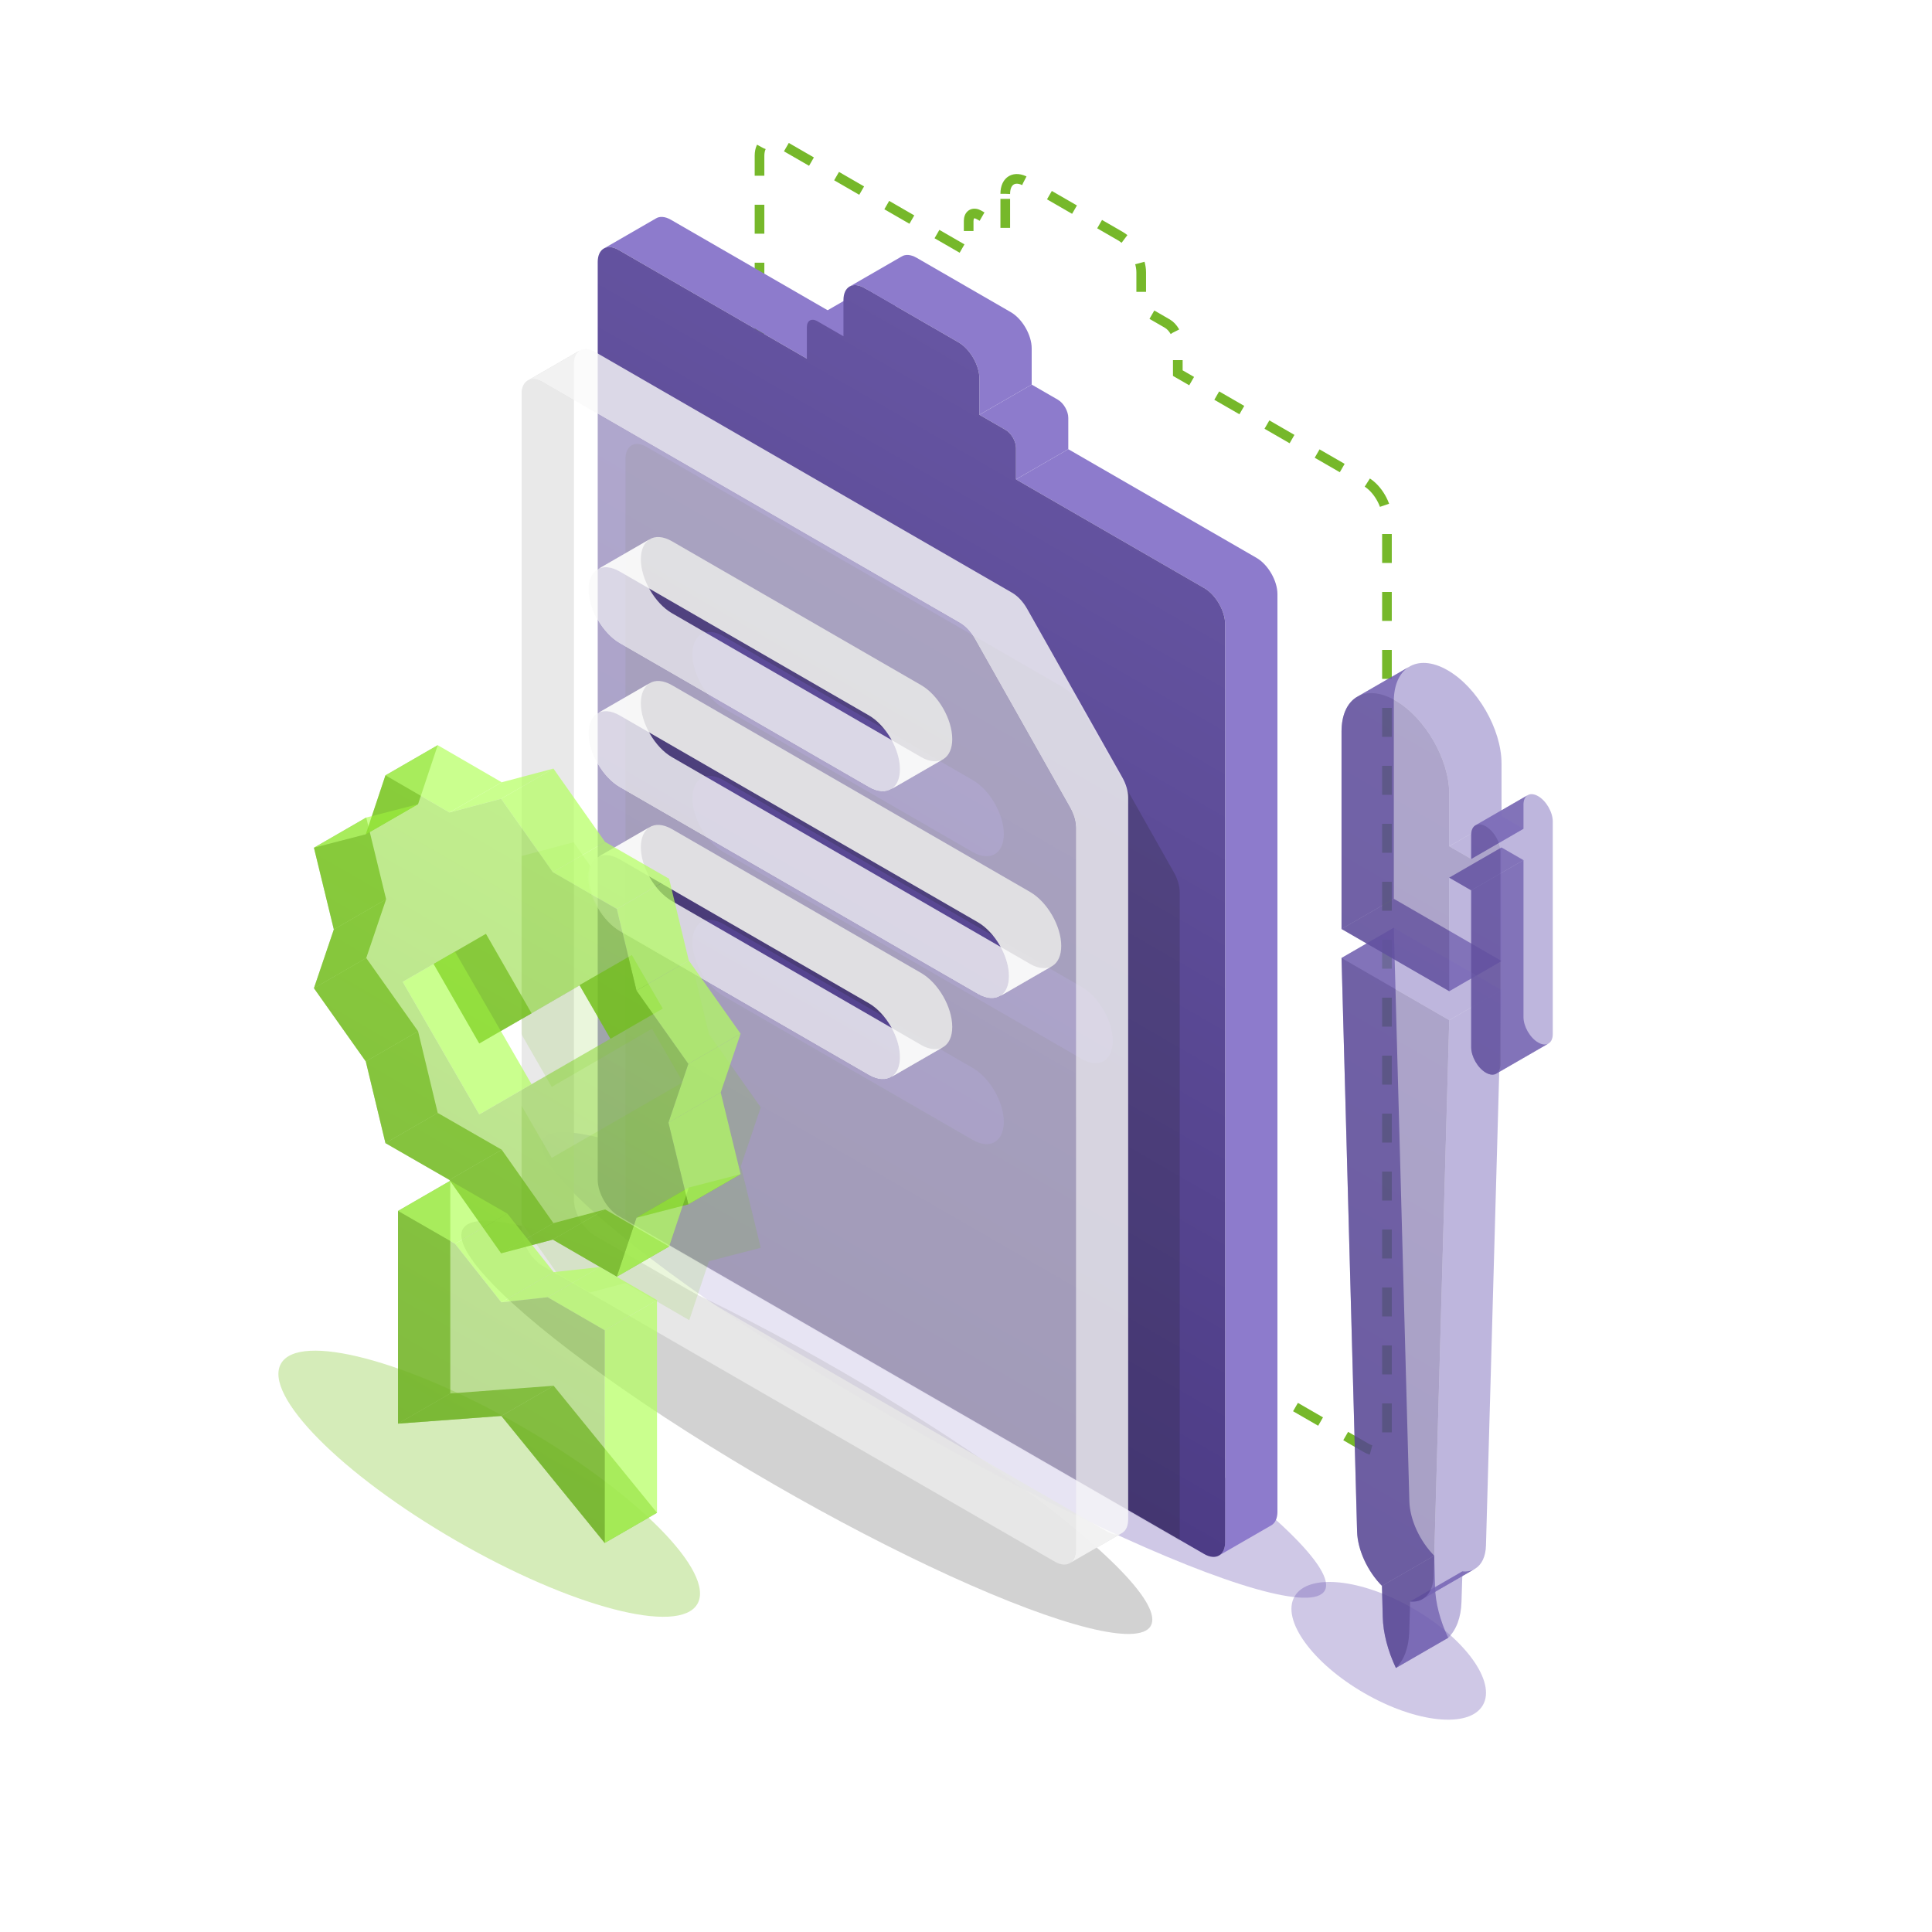 <svg width="1600" height="1600" viewBox="0 0 1600 1600" fill="none" xmlns="http://www.w3.org/2000/svg">
<g filter="url(#filter0_f_2285_71)">
<ellipse cx="405.142" cy="1228.76" rx="199.079" ry="54.531" transform="rotate(30 405.142 1228.76)" fill="#71C016" fill-opacity="0.3"/>
</g>
<g filter="url(#filter1_f_2285_71)">
<ellipse cx="773.332" cy="1130.39" rx="373.832" ry="54.531" transform="rotate(30 773.332 1130.39)" fill="#5E48AC" fill-opacity="0.3"/>
</g>
<g filter="url(#filter2_f_2285_71)">
<ellipse cx="1150.08" cy="1367.13" rx="90.025" ry="40.455" transform="rotate(30 1150.08 1367.13)" fill="#5E48AC" fill-opacity="0.3"/>
</g>
<g filter="url(#filter3_f_2285_71)">
<ellipse cx="668.189" cy="1182.1" rx="328.863" ry="54.531" transform="rotate(30 668.189 1182.1)" fill="#201F21" fill-opacity="0.2"/>
</g>
<path d="M832.516 160.5C832.516 149.454 840.271 144.978 849.836 150.5L927.779 195.5C937.345 201.023 945.099 214.454 945.099 225.5V255.5L966.75 268C971.533 270.762 975.41 277.477 975.41 283V309L1131.29 399C1140.86 404.523 1148.62 417.954 1148.62 429V1189C1148.62 1200.05 1140.86 1204.52 1131.29 1199L646.321 919C636.755 913.478 629 900.046 629 889V129C629 117.954 636.755 113.478 646.321 119L802.205 209V183C802.205 177.477 806.082 175.239 810.865 178L832.516 190.5V160.5Z" stroke="#76B82A" stroke-width="8" stroke-dasharray="24 24"/>
<g filter="url(#filter4_ii_2285_71)">
<path fill-rule="evenodd" clip-rule="evenodd" d="M703.219 237.514C706.378 235.461 710.862 235.628 715.837 238.5L793.779 283.5C803.345 289.023 811.099 302.455 811.099 313.5V343.5L854.401 318.5V288.5C854.401 277.455 846.646 264.023 837.08 258.5L759.138 213.5C754.164 210.628 749.679 210.461 746.52 212.514L703.219 237.514Z" fill="#8D7BCC"/>
</g>
<g filter="url(#filter5_ii_2285_71)">
<path fill-rule="evenodd" clip-rule="evenodd" d="M811.099 343.5L832.75 356C837.533 358.762 841.41 365.477 841.41 371V397L884.711 372V346C884.711 340.477 880.834 333.761 876.051 331L854.4 318.5L811.099 343.5Z" fill="#8D7BCC"/>
</g>
<g filter="url(#filter6_ii_2285_71)">
<path fill-rule="evenodd" clip-rule="evenodd" d="M841.41 397L997.295 487C1006.86 492.523 1014.62 505.954 1014.62 517V1277C1014.62 1282.3 1012.83 1286.09 1009.91 1287.99L1053.21 1262.99C1056.13 1261.09 1057.92 1257.3 1057.92 1252V492C1057.92 480.954 1050.16 467.523 1040.6 462L884.711 372L841.41 397Z" fill="#8D7BCC"/>
</g>
<g filter="url(#filter7_ii_2285_71)">
<path fill-rule="evenodd" clip-rule="evenodd" d="M499.703 206.014C502.862 203.961 507.346 204.129 512.32 207L668.205 297L711.506 272L555.622 182C550.647 179.129 546.163 178.961 543.004 181.014L499.703 206.014Z" fill="#8D7BCC"/>
</g>
<g filter="url(#filter8_ii_2285_71)">
<path fill-rule="evenodd" clip-rule="evenodd" d="M670.556 265.507C672.136 264.48 674.378 264.564 676.865 266L698.516 278.5L741.817 253.5L720.166 241C717.679 239.564 715.437 239.48 713.857 240.507L670.556 265.507Z" fill="#8D7BCC"/>
</g>
<path d="M698.516 248.5C698.516 237.454 706.271 232.977 715.836 238.5L793.779 283.5C803.345 289.023 811.099 302.454 811.099 313.5V343.5L832.75 356C837.533 358.761 841.41 365.477 841.41 371V397L997.295 487C1006.86 492.523 1014.62 505.954 1014.62 517V1277C1014.62 1288.05 1006.86 1292.52 997.295 1287L512.321 1007C502.755 1001.48 495 988.046 495 977V217C495 205.954 502.755 201.477 512.321 207L668.205 297V271C668.205 265.477 672.082 263.239 676.865 266L698.516 278.5V248.5Z" fill="url(#paint0_linear_2285_71)"/>
<mask id="mask0_2285_71" style="mask-type:alpha" maskUnits="userSpaceOnUse" x="495" y="204" width="520" height="1086">
<path d="M698.516 248.5C698.516 237.454 706.271 232.977 715.836 238.5L793.779 283.5C803.345 289.023 811.099 302.454 811.099 313.5V343.5L832.75 356C837.533 358.761 841.41 365.477 841.41 371V397L997.295 487C1006.86 492.523 1014.62 505.954 1014.62 517V1277C1014.62 1288.05 1006.86 1292.52 997.295 1287L512.321 1007C502.755 1001.48 495 988.046 495 977V217C495 205.954 502.755 201.477 512.321 207L668.205 297V271C668.205 265.477 672.082 263.239 676.865 266L698.516 278.5V248.5Z" fill="url(#paint1_linear_2285_71)"/>
</mask>
<g mask="url(#mask0_2285_71)">
<g filter="url(#filter9_f_2285_71)">
<path fill-rule="evenodd" clip-rule="evenodd" d="M535.321 1102C525.755 1096.48 518 1083.05 518 1072L518 380C518 368.954 525.755 364.477 535.321 370L880.837 569.484C885.531 572.194 890.023 576.987 893.286 582.767L972.122 722.396C975.247 727.93 976.993 733.924 976.993 739.113V1337C976.993 1348.05 969.239 1352.52 959.673 1347L535.321 1102ZM573.426 541.8C573.426 525.342 584.972 518.666 599.214 526.889L805.52 646C819.763 654.223 831.309 674.231 831.309 690.689C831.309 707.147 819.763 713.823 805.52 705.6L599.214 586.489C584.972 578.266 573.426 558.258 573.426 541.8ZM573.426 661C573.426 644.542 584.972 637.866 599.214 646.089L895.779 817.311C910.022 825.534 921.568 845.542 921.568 862C921.568 878.458 910.022 885.134 895.779 876.911L599.214 705.689C584.972 697.466 573.426 677.458 573.426 661ZM805.52 884.4C819.763 892.623 831.309 912.631 831.309 929.089C831.309 945.547 819.763 952.223 805.52 944L599.214 824.889C584.972 816.666 573.426 796.658 573.426 780.2C573.426 763.742 584.972 757.066 599.214 765.289L805.52 884.4Z" fill="#201F21" fill-opacity="0.2"/>
</g>
</g>
<path fill-rule="evenodd" clip-rule="evenodd" d="M886.291 1294.35C883.131 1296.4 878.647 1296.24 873.673 1293.37L449.321 1048.37C439.755 1042.84 432 1029.41 432 1018.37L432 326.365C432 321.063 433.787 317.275 436.703 315.379L480.004 290.379C477.088 292.275 475.301 296.063 475.301 301.365L475.301 993.365C475.301 1004.41 483.056 1017.84 492.622 1023.37L916.974 1268.37C921.948 1271.24 926.433 1271.4 929.592 1269.35L886.291 1294.35Z" fill="#CDCDCD" fill-opacity="0.9"/>
<path fill-rule="evenodd" clip-rule="evenodd" d="M494.427 471.793C499.131 468.731 505.808 468.978 513.214 473.254L719.52 592.365C733.763 600.588 745.309 620.596 745.309 637.054C745.309 644.954 742.649 650.6 738.307 653.427L781.608 628.427C785.95 625.6 788.61 619.954 788.61 612.054C788.61 595.596 777.064 575.588 762.821 567.365L556.515 448.254C549.109 443.978 542.432 443.731 537.729 446.793L494.427 471.793Z" fill="#CDCDCD" fill-opacity="0.9"/>
<path fill-rule="evenodd" clip-rule="evenodd" d="M494.427 590.993C499.131 587.931 505.808 588.178 513.214 592.454L809.779 763.676C824.022 771.899 835.568 791.907 835.568 808.365C835.568 816.265 832.907 821.911 828.566 824.738L871.867 799.738C876.209 796.911 878.869 791.265 878.869 783.365C878.869 766.907 867.323 746.899 853.08 738.676L556.515 567.454C549.109 563.178 542.432 562.931 537.729 565.993L494.427 590.993Z" fill="#CDCDCD" fill-opacity="0.9"/>
<path fill-rule="evenodd" clip-rule="evenodd" d="M494.427 710.193C499.131 707.131 505.808 707.379 513.214 711.655L719.52 830.766C733.763 838.989 745.309 858.997 745.309 875.455C745.309 883.354 742.649 889.001 738.307 891.827L781.608 866.827C785.95 864.001 788.61 858.354 788.61 850.455C788.61 833.997 777.064 813.989 762.821 805.766L556.515 686.655C549.109 682.379 542.432 682.131 537.729 685.193L494.427 710.193Z" fill="#CDCDCD" fill-opacity="0.9"/>
<g filter="url(#filter10_bii_2285_71)">
<path fill-rule="evenodd" clip-rule="evenodd" d="M436.703 315.379C439.862 313.326 444.346 313.494 449.32 316.366L794.837 515.85C799.531 518.56 804.023 523.353 807.287 529.133L886.122 668.761C889.246 674.295 890.993 680.29 890.993 685.479V1283.37C890.993 1288.67 889.206 1292.46 886.29 1294.35L929.592 1269.35C932.508 1267.46 934.295 1263.67 934.295 1258.37V660.479C934.295 655.29 932.548 649.295 929.423 643.761L850.588 504.133C847.324 498.353 842.832 493.56 838.138 490.85L492.622 291.366C487.647 288.494 483.163 288.326 480.004 290.379L436.703 315.379Z" fill="#FAFAFA" fill-opacity="0.8"/>
</g>
<g filter="url(#filter11_bii_2285_71)">
<path fill-rule="evenodd" clip-rule="evenodd" d="M738.307 653.427C733.604 656.489 726.927 656.241 719.521 651.965L513.214 532.854C498.972 524.631 487.426 504.623 487.426 488.165C487.426 480.265 490.086 474.619 494.428 471.793L537.729 446.793C533.387 449.619 530.727 455.265 530.727 463.165C530.727 479.623 542.273 499.631 556.515 507.854L762.822 626.965C770.228 631.241 776.905 631.489 781.609 628.427L738.307 653.427Z" fill="#FAFAFA" fill-opacity="0.8"/>
</g>
<g filter="url(#filter12_bii_2285_71)">
<path fill-rule="evenodd" clip-rule="evenodd" d="M828.566 824.738C823.863 827.8 817.186 827.552 809.779 823.276L513.214 652.054C498.972 643.831 487.426 623.823 487.426 607.365C487.426 599.466 490.086 593.82 494.428 590.993L537.729 565.993C533.387 568.82 530.727 574.466 530.727 582.365C530.727 598.823 542.273 618.831 556.515 627.054L853.081 798.276C860.487 802.552 867.164 802.8 871.867 799.738L828.566 824.738Z" fill="#FAFAFA" fill-opacity="0.8"/>
</g>
<g filter="url(#filter13_bii_2285_71)">
<path fill-rule="evenodd" clip-rule="evenodd" d="M738.307 891.827C733.604 894.889 726.927 894.642 719.521 890.366L513.214 771.255C498.972 763.032 487.426 743.024 487.426 726.566C487.426 718.666 490.086 713.02 494.428 710.193L537.729 685.193C533.387 688.02 530.727 693.666 530.727 701.566C530.727 718.024 542.273 738.032 556.515 746.255L762.822 865.366C770.228 869.642 776.905 869.889 781.609 866.827L738.307 891.827Z" fill="#FAFAFA" fill-opacity="0.8"/>
</g>
<g filter="url(#filter14_b_2285_71)">
<path fill-rule="evenodd" clip-rule="evenodd" d="M449.321 1048.37C439.755 1042.84 432 1029.41 432 1018.37L432 326.365C432 315.319 439.755 310.842 449.321 316.365L794.837 515.849C799.531 518.559 804.023 523.353 807.286 529.132L886.122 668.761C889.247 674.295 890.993 680.289 890.993 685.478V1283.37C890.993 1294.41 883.239 1298.89 873.673 1293.37L449.321 1048.37ZM487.426 488.165C487.426 471.707 498.972 465.031 513.214 473.254L719.52 592.365C733.763 600.588 745.309 620.596 745.309 637.054C745.309 653.512 733.763 660.188 719.52 651.965L513.214 532.854C498.972 524.631 487.426 504.624 487.426 488.165ZM487.426 607.365C487.426 590.907 498.972 584.231 513.214 592.454L809.779 763.677C824.022 771.899 835.568 791.907 835.568 808.365C835.568 824.823 824.022 831.499 809.779 823.276L513.214 652.054C498.972 643.831 487.426 623.823 487.426 607.365ZM719.52 830.765C733.763 838.988 745.309 858.996 745.309 875.454C745.309 891.912 733.763 898.588 719.52 890.365L513.214 771.254C498.972 763.031 487.426 743.023 487.426 726.565C487.426 710.107 498.972 703.431 513.214 711.654L719.52 830.765Z" fill="white" fill-opacity="0.5"/>
</g>
<mask id="mask1_2285_71" style="mask-type:alpha" maskUnits="userSpaceOnUse" x="432" y="313" width="459" height="983">
<path fill-rule="evenodd" clip-rule="evenodd" d="M449.321 1048C439.755 1042.48 432 1029.05 432 1018L432 326C432 314.954 439.755 310.477 449.321 316L794.837 515.484C799.531 518.194 804.023 522.987 807.286 528.767L886.122 668.396C889.247 673.93 890.993 679.924 890.993 685.113V1283C890.993 1294.05 883.239 1298.52 873.673 1293L449.321 1048ZM487.426 487.8C487.426 471.342 498.972 464.666 513.214 472.889L719.52 592C733.763 600.223 745.309 620.231 745.309 636.689C745.309 653.147 733.763 659.823 719.52 651.6L513.214 532.489C498.972 524.266 487.426 504.258 487.426 487.8ZM487.426 607C487.426 590.542 498.972 583.866 513.214 592.089L809.779 763.311C824.022 771.534 835.568 791.542 835.568 808C835.568 824.458 824.022 831.134 809.779 822.911L513.214 651.689C498.972 643.466 487.426 623.458 487.426 607ZM719.52 830.4C733.763 838.623 745.309 858.631 745.309 875.089C745.309 891.547 733.763 898.223 719.52 890L513.214 770.889C498.972 762.666 487.426 742.658 487.426 726.2C487.426 709.742 498.972 703.066 513.214 711.289L719.52 830.4Z" fill="white" fill-opacity="0.5"/>
</mask>
<g mask="url(#mask1_2285_71)">
<g filter="url(#filter15_f_2285_71)">
<path fill-rule="evenodd" clip-rule="evenodd" d="M475.019 697.5L517.832 758.281L570.825 788.76L587.105 856.394L630.037 917.055L613.565 965.708L630.037 1033.38L587.105 1044.47L570.825 1093.3L517.832 1062.59L475.019 1073.94L432.205 1013.15L379.212 982.675L362.932 915.042L320 854.381L336.472 805.728L320 738.055L362.932 726.968L379.212 678.132L432.205 708.845L475.019 697.5ZM565.572 896.263L539.96 851.9L456.908 900.15L419.133 834.335L393.52 849.123L456.908 958.916L565.572 896.263ZM389.61 1214.99V1038.86L436.876 1066.06L475.205 1114.51L513.533 1110.32L560.8 1137.69V1313.82L475.205 1208.62L389.61 1214.99Z" fill="#71C016" fill-opacity="0.3"/>
</g>
</g>
<path fill-rule="evenodd" clip-rule="evenodd" d="M570.037 997.381L527.105 1008.47L570.407 983.468L613.338 972.381L570.037 997.381Z" fill="#5FA312" fill-opacity="0.7"/>
<path fill-rule="evenodd" clip-rule="evenodd" d="M510.825 1057.3L457.832 1026.59L501.133 1001.59L554.126 1032.3L510.825 1057.3Z" fill="#5FA312" fill-opacity="0.7"/>
<path fill-rule="evenodd" clip-rule="evenodd" d="M457.832 1026.59L415.019 1037.94L458.32 1012.94L501.134 1001.59L457.832 1026.59Z" fill="#5FA312" fill-opacity="0.7"/>
<path fill-rule="evenodd" clip-rule="evenodd" d="M415.019 1037.94L372.205 977.155L415.506 952.155L458.32 1012.94L415.019 1037.94Z" fill="#5FA312" fill-opacity="0.7"/>
<path fill-rule="evenodd" clip-rule="evenodd" d="M372.205 977.155L319.212 946.677L362.513 921.677L415.506 952.155L372.205 977.155Z" fill="#5FA312" fill-opacity="0.7"/>
<path fill-rule="evenodd" clip-rule="evenodd" d="M319.212 946.676L302.932 879.042L346.233 854.042L362.513 921.676L319.212 946.676Z" fill="#5FA312" fill-opacity="0.7"/>
<path fill-rule="evenodd" clip-rule="evenodd" d="M302.932 879.042L260 818.381L303.301 793.381L346.233 854.042L302.932 879.042Z" fill="#5FA312" fill-opacity="0.7"/>
<path fill-rule="evenodd" clip-rule="evenodd" d="M260 818.382L276.472 769.729L319.773 744.729L303.301 793.382L260 818.382Z" fill="#5FA312" fill-opacity="0.7"/>
<path fill-rule="evenodd" clip-rule="evenodd" d="M276.472 769.729L260 702.056L303.301 677.056L319.773 744.729L276.472 769.729Z" fill="#5FA312" fill-opacity="0.7"/>
<path fill-rule="evenodd" clip-rule="evenodd" d="M302.932 690.968L319.212 642.133L362.513 617.133L346.233 665.968L302.932 690.968Z" fill="#5FA312" fill-opacity="0.7"/>
<path fill-rule="evenodd" clip-rule="evenodd" d="M505.572 860.264L479.959 815.9L523.26 790.9L548.873 835.264L505.572 860.264Z" fill="#5FA312" fill-opacity="0.7"/>
<path fill-rule="evenodd" clip-rule="evenodd" d="M479.959 815.9L396.908 864.151L440.209 839.151L523.26 790.9L479.959 815.9Z" fill="#5FA312" fill-opacity="0.7"/>
<path fill-rule="evenodd" clip-rule="evenodd" d="M396.908 864.15L359.133 798.336L402.435 773.336L440.21 839.15L396.908 864.15Z" fill="#5FA312" fill-opacity="0.7"/>
<path fill-rule="evenodd" clip-rule="evenodd" d="M359.133 798.336L333.521 813.123L376.822 788.123L402.434 773.336L359.133 798.336Z" fill="#5FA312" fill-opacity="0.7"/>
<path fill-rule="evenodd" clip-rule="evenodd" d="M396.908 922.917L505.572 860.264L548.873 835.264L440.209 897.917L396.908 922.917Z" fill="#5FA312" fill-opacity="0.7"/>
<path fill-rule="evenodd" clip-rule="evenodd" d="M329.61 1178.99V1002.86L372.911 977.858V1153.99L329.61 1178.99Z" fill="#5FA312" fill-opacity="0.7"/>
<path fill-rule="evenodd" clip-rule="evenodd" d="M500.799 1277.82L415.205 1172.62L458.506 1147.62L544.1 1252.82L500.799 1277.82Z" fill="#5FA312" fill-opacity="0.7"/>
<path fill-rule="evenodd" clip-rule="evenodd" d="M415.205 1172.62L329.61 1178.99L372.911 1153.99L458.506 1147.62L415.205 1172.62Z" fill="#5FA312" fill-opacity="0.7"/>
<g filter="url(#filter16_bii_2285_71)">
<path fill-rule="evenodd" clip-rule="evenodd" d="M415.019 661.5L457.832 722.281L501.134 697.281L458.32 636.5L415.019 661.5Z" fill="#B4FF5E" fill-opacity="0.7"/>
</g>
<g filter="url(#filter17_bii_2285_71)">
<path fill-rule="evenodd" clip-rule="evenodd" d="M457.832 722.281L510.825 752.76L554.126 727.76L501.133 697.281L457.832 722.281Z" fill="#B4FF5E" fill-opacity="0.7"/>
</g>
<g filter="url(#filter18_bii_2285_71)">
<path fill-rule="evenodd" clip-rule="evenodd" d="M510.825 752.761L527.106 820.395L570.407 795.395L554.126 727.761L510.825 752.761Z" fill="#B4FF5E" fill-opacity="0.7"/>
</g>
<g filter="url(#filter19_bii_2285_71)">
<path fill-rule="evenodd" clip-rule="evenodd" d="M527.105 820.395L570.037 881.055L613.338 856.055L570.407 795.395L527.105 820.395Z" fill="#B4FF5E" fill-opacity="0.7"/>
</g>
<g filter="url(#filter20_bii_2285_71)">
<path fill-rule="evenodd" clip-rule="evenodd" d="M570.037 881.056L553.565 929.709L596.867 904.709L613.339 856.056L570.037 881.056Z" fill="#B4FF5E" fill-opacity="0.7"/>
</g>
<g filter="url(#filter21_bii_2285_71)">
<path fill-rule="evenodd" clip-rule="evenodd" d="M553.565 929.709L570.037 997.382L613.339 972.382L596.867 904.709L553.565 929.709Z" fill="#B4FF5E" fill-opacity="0.7"/>
</g>
<g filter="url(#filter22_bii_2285_71)">
<path fill-rule="evenodd" clip-rule="evenodd" d="M527.106 1008.47L510.825 1057.3L554.126 1032.3L570.407 983.469L527.106 1008.47Z" fill="#B4FF5E" fill-opacity="0.7"/>
</g>
<g filter="url(#filter23_bii_2285_71)">
<path fill-rule="evenodd" clip-rule="evenodd" d="M260 702.056L302.932 690.969L346.233 665.969L303.301 677.056L260 702.056Z" fill="#B4FF5E" fill-opacity="0.7"/>
</g>
<g filter="url(#filter24_bii_2285_71)">
<path fill-rule="evenodd" clip-rule="evenodd" d="M319.212 642.133L372.205 672.845L415.506 647.845L362.513 617.133L319.212 642.133Z" fill="#B4FF5E" fill-opacity="0.7"/>
</g>
<g filter="url(#filter25_bii_2285_71)">
<path fill-rule="evenodd" clip-rule="evenodd" d="M372.205 672.844L415.019 661.5L458.32 636.5L415.506 647.844L372.205 672.844Z" fill="#B4FF5E" fill-opacity="0.7"/>
</g>
<g filter="url(#filter26_bii_2285_71)">
<path fill-rule="evenodd" clip-rule="evenodd" d="M333.521 813.123L396.908 922.916L440.21 897.916L376.822 788.123L333.521 813.123Z" fill="#B4FF5E" fill-opacity="0.7"/>
</g>
<g filter="url(#filter27_bii_2285_71)">
<path fill-rule="evenodd" clip-rule="evenodd" d="M329.61 1002.86L376.876 1030.06L420.177 1005.06L372.911 977.858L329.61 1002.86Z" fill="#B4FF5E" fill-opacity="0.7"/>
</g>
<g filter="url(#filter28_bii_2285_71)">
<path fill-rule="evenodd" clip-rule="evenodd" d="M376.876 1030.06L415.205 1078.51L458.506 1053.51L420.177 1005.06L376.876 1030.06Z" fill="#B4FF5E" fill-opacity="0.7"/>
</g>
<g filter="url(#filter29_bii_2285_71)">
<path fill-rule="evenodd" clip-rule="evenodd" d="M415.205 1078.51L453.533 1074.32L496.834 1049.32L458.506 1053.51L415.205 1078.51Z" fill="#B4FF5E" fill-opacity="0.7"/>
</g>
<g filter="url(#filter30_bii_2285_71)">
<path fill-rule="evenodd" clip-rule="evenodd" d="M453.533 1074.32L500.799 1101.7L544.1 1076.7L496.834 1049.32L453.533 1074.32Z" fill="#B4FF5E" fill-opacity="0.7"/>
</g>
<g filter="url(#filter31_bii_2285_71)">
<path fill-rule="evenodd" clip-rule="evenodd" d="M500.799 1101.7V1277.82L544.101 1252.82V1076.7L500.799 1101.7Z" fill="#B4FF5E" fill-opacity="0.7"/>
</g>
<g filter="url(#filter32_b_2285_71)">
<path fill-rule="evenodd" clip-rule="evenodd" d="M415.019 661.5L457.832 722.281L510.825 752.76L527.105 820.394L570.037 881.055L553.565 929.708L570.037 997.381L527.105 1008.47L510.825 1057.3L457.832 1026.59L415.019 1037.94L372.205 977.155L319.212 946.675L302.932 879.042L260 818.381L276.472 769.728L260 702.055L302.932 690.968L319.212 642.132L372.205 672.845L415.019 661.5ZM505.572 860.263L479.96 815.9L396.908 864.15L359.133 798.335L333.52 813.123L396.908 922.916L505.572 860.263ZM329.61 1178.99V1002.86L376.876 1030.06L415.205 1078.51L453.533 1074.32L500.8 1101.69V1277.82L415.205 1172.62L329.61 1178.99Z" fill="url(#paint2_linear_2285_71)" fill-opacity="0.5"/>
</g>
<path fill-rule="evenodd" clip-rule="evenodd" d="M1218.39 711.342V691.342C1218.39 687.63 1219.64 684.978 1221.68 683.651L1264.98 658.651C1262.94 659.978 1261.69 662.63 1261.69 666.342V686.342L1218.39 711.342Z" fill="#544199" fill-opacity="0.7"/>
<path fill-rule="evenodd" clip-rule="evenodd" d="M1239.34 889.032C1237.13 890.47 1233.99 890.352 1230.51 888.342C1223.82 884.476 1218.39 875.074 1218.39 867.342V737.342L1261.69 712.342V842.342C1261.69 850.074 1267.12 859.476 1273.81 863.342C1277.29 865.352 1280.43 865.47 1282.65 864.032L1239.34 889.032Z" fill="#544199" fill-opacity="0.7"/>
<path fill-rule="evenodd" clip-rule="evenodd" d="M1218.39 737.342L1200.2 726.842L1243.5 701.842L1261.69 712.342L1218.39 737.342Z" fill="#544199" fill-opacity="0.7"/>
<path fill-rule="evenodd" clip-rule="evenodd" d="M1200.2 820.842L1111 769.342L1154.3 744.342L1243.5 795.842L1200.2 820.842Z" fill="#544199" fill-opacity="0.7"/>
<path fill-rule="evenodd" clip-rule="evenodd" d="M1111 769.342V605.842C1111 592.19 1115.6 582.434 1123.11 577.553L1166.41 552.553C1158.9 557.434 1154.3 567.19 1154.3 580.842V744.342L1111 769.342Z" fill="#544199" fill-opacity="0.7"/>
<path fill-rule="evenodd" clip-rule="evenodd" d="M1178.42 1324.09C1175.44 1325.93 1171.84 1326.71 1167.83 1326.33L1211.14 1301.33C1215.15 1301.71 1218.74 1300.93 1221.72 1299.09L1178.42 1324.09Z" fill="#544199" fill-opacity="0.7"/>
<path fill-rule="evenodd" clip-rule="evenodd" d="M1156.03 1381.34C1149.27 1367.03 1145.46 1352.26 1145.13 1339.05L1144.48 1313.36L1187.78 1288.36L1188.43 1314.05C1188.76 1327.26 1192.57 1342.03 1199.33 1356.34L1156.03 1381.34Z" fill="#544199" fill-opacity="0.7"/>
<path fill-rule="evenodd" clip-rule="evenodd" d="M1144.48 1313.36C1132.76 1301.53 1124.3 1283.8 1123.88 1268.3L1111 793.342L1154.3 768.342L1167.18 1243.3C1167.6 1258.8 1176.06 1276.53 1187.78 1288.36L1144.48 1313.36Z" fill="#544199" fill-opacity="0.7"/>
<g filter="url(#filter33_bii_2285_71)">
<path fill-rule="evenodd" clip-rule="evenodd" d="M1123.11 577.552C1131.24 572.264 1142.79 572.696 1155.6 580.091C1180.23 594.313 1200.2 628.899 1200.2 657.341V700.841L1243.5 675.841V632.341C1243.5 603.899 1223.53 569.313 1198.9 555.091C1186.09 547.696 1174.55 547.264 1166.41 552.552L1123.11 577.552Z" fill="#7F6EBD" fill-opacity="0.5"/>
</g>
<g filter="url(#filter34_bii_2285_71)">
<path fill-rule="evenodd" clip-rule="evenodd" d="M1200.2 700.842L1218.39 711.342L1261.69 686.342L1243.5 675.842L1200.2 700.842Z" fill="#7F6EBD" fill-opacity="0.5"/>
</g>
<g filter="url(#filter35_bii_2285_71)">
<path fill-rule="evenodd" clip-rule="evenodd" d="M1200.2 844.842L1187.32 1304.92C1187.06 1314.23 1183.71 1320.82 1178.42 1324.09L1221.72 1299.09C1227.02 1295.82 1230.36 1289.23 1230.62 1279.92L1243.5 819.842L1200.2 844.842Z" fill="#7F6EBD" fill-opacity="0.5"/>
</g>
<g filter="url(#filter36_bii_2285_71)">
<path fill-rule="evenodd" clip-rule="evenodd" d="M1167.83 1326.33L1167.04 1351.71C1166.64 1364.49 1162.8 1374.83 1156.03 1381.34L1199.33 1356.34C1206.1 1349.83 1209.94 1339.49 1210.34 1326.71L1211.14 1301.33L1167.83 1326.33Z" fill="#7F6EBD" fill-opacity="0.5"/>
</g>
<g filter="url(#filter37_bii_2285_71)">
<path fill-rule="evenodd" clip-rule="evenodd" d="M1111 793.342L1200.2 844.842L1243.5 819.842L1154.3 768.342L1111 793.342Z" fill="#7F6EBD" fill-opacity="0.5"/>
</g>
<g filter="url(#filter38_bii_2285_71)">
<path fill-rule="evenodd" clip-rule="evenodd" d="M1200.2 726.842V820.842L1243.5 795.842V701.842L1200.2 726.842Z" fill="#7F6EBD" fill-opacity="0.5"/>
</g>
<g filter="url(#filter39_bii_2285_71)">
<path fill-rule="evenodd" clip-rule="evenodd" d="M1221.68 683.651C1223.89 682.214 1227.03 682.331 1230.51 684.341C1237.21 688.207 1242.64 697.609 1242.64 705.341V881.341C1242.64 885.053 1241.39 887.705 1239.34 889.032L1282.65 864.032C1284.69 862.705 1285.94 860.053 1285.94 856.341V680.341C1285.94 672.609 1280.51 663.207 1273.81 659.341C1270.33 657.331 1267.19 657.214 1264.98 658.651L1221.68 683.651Z" fill="#7F6EBD" fill-opacity="0.5"/>
</g>
<g filter="url(#filter40_b_2285_71)">
<path fill-rule="evenodd" clip-rule="evenodd" d="M1111 605.842C1111 577.399 1130.97 565.87 1155.6 580.092C1180.23 594.313 1200.2 628.899 1200.2 657.342V700.842L1218.39 711.342V691.342C1218.39 683.61 1223.82 680.476 1230.51 684.342C1237.21 688.208 1242.64 697.61 1242.64 705.342V881.342C1242.64 889.074 1237.21 892.208 1230.51 888.342C1223.82 884.476 1218.39 875.074 1218.39 867.342V737.342L1200.2 726.842V820.842L1111 769.342V605.842ZM1200.2 844.842L1187.32 1304.92C1186.91 1319.47 1178.97 1327.38 1167.83 1326.33L1167.04 1351.71C1166.64 1364.49 1162.8 1374.83 1156.03 1381.34C1149.27 1367.03 1145.46 1352.26 1145.13 1339.05L1144.48 1313.36C1132.76 1301.53 1124.3 1283.8 1123.88 1268.3L1111 793.342L1200.2 844.842Z" fill="url(#paint3_linear_2285_71)" fill-opacity="0.5"/>
</g>
<defs>
<filter id="filter0_f_2285_71" x="130.566" y="1018.56" width="549.151" height="420.4" filterUnits="userSpaceOnUse" color-interpolation-filters="sRGB">
<feFlood flood-opacity="0" result="BackgroundImageFix"/>
<feBlend mode="normal" in="SourceGraphic" in2="BackgroundImageFix" result="shape"/>
<feGaussianBlur stdDeviation="50" result="effect1_foregroundBlur_2285_71"/>
</filter>
<filter id="filter1_f_2285_71" x="348.419" y="837.552" width="849.825" height="585.672" filterUnits="userSpaceOnUse" color-interpolation-filters="sRGB">
<feFlood flood-opacity="0" result="BackgroundImageFix"/>
<feBlend mode="normal" in="SourceGraphic" in2="BackgroundImageFix" result="shape"/>
<feGaussianBlur stdDeviation="50" result="effect1_foregroundBlur_2285_71"/>
</filter>
<filter id="filter2_f_2285_71" x="969.517" y="1210.08" width="361.13" height="314.086" filterUnits="userSpaceOnUse" color-interpolation-filters="sRGB">
<feFlood flood-opacity="0" result="BackgroundImageFix"/>
<feBlend mode="normal" in="SourceGraphic" in2="BackgroundImageFix" result="shape"/>
<feGaussianBlur stdDeviation="50" result="effect1_foregroundBlur_2285_71"/>
</filter>
<filter id="filter3_f_2285_71" x="282.062" y="910.976" width="772.252" height="542.246" filterUnits="userSpaceOnUse" color-interpolation-filters="sRGB">
<feFlood flood-opacity="0" result="BackgroundImageFix"/>
<feBlend mode="normal" in="SourceGraphic" in2="BackgroundImageFix" result="shape"/>
<feGaussianBlur stdDeviation="50" result="effect1_foregroundBlur_2285_71"/>
</filter>
<filter id="filter4_ii_2285_71" x="703.219" y="201.135" width="151.182" height="152.365" filterUnits="userSpaceOnUse" color-interpolation-filters="sRGB">
<feFlood flood-opacity="0" result="BackgroundImageFix"/>
<feBlend mode="normal" in="SourceGraphic" in2="BackgroundImageFix" result="shape"/>
<feColorMatrix in="SourceAlpha" type="matrix" values="0 0 0 0 0 0 0 0 0 0 0 0 0 0 0 0 0 0 127 0" result="hardAlpha"/>
<feOffset dy="10"/>
<feGaussianBlur stdDeviation="15"/>
<feComposite in2="hardAlpha" operator="arithmetic" k2="-1" k3="1"/>
<feColorMatrix type="matrix" values="0 0 0 0 0 0 0 0 0 0 0 0 0 0 0 0 0 0 0.2 0"/>
<feBlend mode="normal" in2="shape" result="effect1_innerShadow_2285_71"/>
<feColorMatrix in="SourceAlpha" type="matrix" values="0 0 0 0 0 0 0 0 0 0 0 0 0 0 0 0 0 0 127 0" result="hardAlpha"/>
<feOffset dy="-10"/>
<feGaussianBlur stdDeviation="15"/>
<feComposite in2="hardAlpha" operator="arithmetic" k2="-1" k3="1"/>
<feColorMatrix type="matrix" values="0 0 0 0 1 0 0 0 0 1 0 0 0 0 1 0 0 0 0.1 0"/>
<feBlend mode="normal" in2="effect1_innerShadow_2285_71" result="effect2_innerShadow_2285_71"/>
</filter>
<filter id="filter5_ii_2285_71" x="811.099" y="308.5" width="73.612" height="98.5" filterUnits="userSpaceOnUse" color-interpolation-filters="sRGB">
<feFlood flood-opacity="0" result="BackgroundImageFix"/>
<feBlend mode="normal" in="SourceGraphic" in2="BackgroundImageFix" result="shape"/>
<feColorMatrix in="SourceAlpha" type="matrix" values="0 0 0 0 0 0 0 0 0 0 0 0 0 0 0 0 0 0 127 0" result="hardAlpha"/>
<feOffset dy="10"/>
<feGaussianBlur stdDeviation="15"/>
<feComposite in2="hardAlpha" operator="arithmetic" k2="-1" k3="1"/>
<feColorMatrix type="matrix" values="0 0 0 0 0 0 0 0 0 0 0 0 0 0 0 0 0 0 0.2 0"/>
<feBlend mode="normal" in2="shape" result="effect1_innerShadow_2285_71"/>
<feColorMatrix in="SourceAlpha" type="matrix" values="0 0 0 0 0 0 0 0 0 0 0 0 0 0 0 0 0 0 127 0" result="hardAlpha"/>
<feOffset dy="-10"/>
<feGaussianBlur stdDeviation="15"/>
<feComposite in2="hardAlpha" operator="arithmetic" k2="-1" k3="1"/>
<feColorMatrix type="matrix" values="0 0 0 0 1 0 0 0 0 1 0 0 0 0 1 0 0 0 0.1 0"/>
<feBlend mode="normal" in2="effect1_innerShadow_2285_71" result="effect2_innerShadow_2285_71"/>
</filter>
<filter id="filter6_ii_2285_71" x="841.41" y="362" width="216.506" height="935.986" filterUnits="userSpaceOnUse" color-interpolation-filters="sRGB">
<feFlood flood-opacity="0" result="BackgroundImageFix"/>
<feBlend mode="normal" in="SourceGraphic" in2="BackgroundImageFix" result="shape"/>
<feColorMatrix in="SourceAlpha" type="matrix" values="0 0 0 0 0 0 0 0 0 0 0 0 0 0 0 0 0 0 127 0" result="hardAlpha"/>
<feOffset dy="10"/>
<feGaussianBlur stdDeviation="15"/>
<feComposite in2="hardAlpha" operator="arithmetic" k2="-1" k3="1"/>
<feColorMatrix type="matrix" values="0 0 0 0 0 0 0 0 0 0 0 0 0 0 0 0 0 0 0.2 0"/>
<feBlend mode="normal" in2="shape" result="effect1_innerShadow_2285_71"/>
<feColorMatrix in="SourceAlpha" type="matrix" values="0 0 0 0 0 0 0 0 0 0 0 0 0 0 0 0 0 0 127 0" result="hardAlpha"/>
<feOffset dy="-10"/>
<feGaussianBlur stdDeviation="15"/>
<feComposite in2="hardAlpha" operator="arithmetic" k2="-1" k3="1"/>
<feColorMatrix type="matrix" values="0 0 0 0 1 0 0 0 0 1 0 0 0 0 1 0 0 0 0.1 0"/>
<feBlend mode="normal" in2="effect1_innerShadow_2285_71" result="effect2_innerShadow_2285_71"/>
</filter>
<filter id="filter7_ii_2285_71" x="499.703" y="169.635" width="211.804" height="137.365" filterUnits="userSpaceOnUse" color-interpolation-filters="sRGB">
<feFlood flood-opacity="0" result="BackgroundImageFix"/>
<feBlend mode="normal" in="SourceGraphic" in2="BackgroundImageFix" result="shape"/>
<feColorMatrix in="SourceAlpha" type="matrix" values="0 0 0 0 0 0 0 0 0 0 0 0 0 0 0 0 0 0 127 0" result="hardAlpha"/>
<feOffset dy="10"/>
<feGaussianBlur stdDeviation="15"/>
<feComposite in2="hardAlpha" operator="arithmetic" k2="-1" k3="1"/>
<feColorMatrix type="matrix" values="0 0 0 0 0 0 0 0 0 0 0 0 0 0 0 0 0 0 0.2 0"/>
<feBlend mode="normal" in2="shape" result="effect1_innerShadow_2285_71"/>
<feColorMatrix in="SourceAlpha" type="matrix" values="0 0 0 0 0 0 0 0 0 0 0 0 0 0 0 0 0 0 127 0" result="hardAlpha"/>
<feOffset dy="-10"/>
<feGaussianBlur stdDeviation="15"/>
<feComposite in2="hardAlpha" operator="arithmetic" k2="-1" k3="1"/>
<feColorMatrix type="matrix" values="0 0 0 0 1 0 0 0 0 1 0 0 0 0 1 0 0 0 0.1 0"/>
<feBlend mode="normal" in2="effect1_innerShadow_2285_71" result="effect2_innerShadow_2285_71"/>
</filter>
<filter id="filter8_ii_2285_71" x="670.556" y="229.817" width="71.261" height="58.683" filterUnits="userSpaceOnUse" color-interpolation-filters="sRGB">
<feFlood flood-opacity="0" result="BackgroundImageFix"/>
<feBlend mode="normal" in="SourceGraphic" in2="BackgroundImageFix" result="shape"/>
<feColorMatrix in="SourceAlpha" type="matrix" values="0 0 0 0 0 0 0 0 0 0 0 0 0 0 0 0 0 0 127 0" result="hardAlpha"/>
<feOffset dy="10"/>
<feGaussianBlur stdDeviation="15"/>
<feComposite in2="hardAlpha" operator="arithmetic" k2="-1" k3="1"/>
<feColorMatrix type="matrix" values="0 0 0 0 0 0 0 0 0 0 0 0 0 0 0 0 0 0 0.2 0"/>
<feBlend mode="normal" in2="shape" result="effect1_innerShadow_2285_71"/>
<feColorMatrix in="SourceAlpha" type="matrix" values="0 0 0 0 0 0 0 0 0 0 0 0 0 0 0 0 0 0 127 0" result="hardAlpha"/>
<feOffset dy="-10"/>
<feGaussianBlur stdDeviation="15"/>
<feComposite in2="hardAlpha" operator="arithmetic" k2="-1" k3="1"/>
<feColorMatrix type="matrix" values="0 0 0 0 1 0 0 0 0 1 0 0 0 0 1 0 0 0 0.1 0"/>
<feBlend mode="normal" in2="effect1_innerShadow_2285_71" result="effect2_innerShadow_2285_71"/>
</filter>
<filter id="filter9_f_2285_71" x="498" y="347.635" width="498.994" height="1021.73" filterUnits="userSpaceOnUse" color-interpolation-filters="sRGB">
<feFlood flood-opacity="0" result="BackgroundImageFix"/>
<feBlend mode="normal" in="SourceGraphic" in2="BackgroundImageFix" result="shape"/>
<feGaussianBlur stdDeviation="10" result="effect1_foregroundBlur_2285_71"/>
</filter>
<filter id="filter10_bii_2285_71" x="416.703" y="269" width="537.592" height="1045.35" filterUnits="userSpaceOnUse" color-interpolation-filters="sRGB">
<feFlood flood-opacity="0" result="BackgroundImageFix"/>
<feGaussianBlur in="BackgroundImageFix" stdDeviation="10"/>
<feComposite in2="SourceAlpha" operator="in" result="effect1_backgroundBlur_2285_71"/>
<feBlend mode="normal" in="SourceGraphic" in2="effect1_backgroundBlur_2285_71" result="shape"/>
<feColorMatrix in="SourceAlpha" type="matrix" values="0 0 0 0 0 0 0 0 0 0 0 0 0 0 0 0 0 0 127 0" result="hardAlpha"/>
<feOffset dy="10"/>
<feGaussianBlur stdDeviation="10"/>
<feComposite in2="hardAlpha" operator="arithmetic" k2="-1" k3="1"/>
<feColorMatrix type="matrix" values="0 0 0 0 0 0 0 0 0 0 0 0 0 0 0 0 0 0 0.2 0"/>
<feBlend mode="normal" in2="shape" result="effect2_innerShadow_2285_71"/>
<feColorMatrix in="SourceAlpha" type="matrix" values="0 0 0 0 0 0 0 0 0 0 0 0 0 0 0 0 0 0 127 0" result="hardAlpha"/>
<feOffset dy="-10"/>
<feGaussianBlur stdDeviation="10"/>
<feComposite in2="hardAlpha" operator="arithmetic" k2="-1" k3="1"/>
<feColorMatrix type="matrix" values="0 0 0 0 1 0 0 0 0 1 0 0 0 0 1 0 0 0 0.5 0"/>
<feBlend mode="normal" in2="effect2_innerShadow_2285_71" result="effect3_innerShadow_2285_71"/>
</filter>
<filter id="filter11_bii_2285_71" x="467.426" y="426.793" width="334.183" height="248.692" filterUnits="userSpaceOnUse" color-interpolation-filters="sRGB">
<feFlood flood-opacity="0" result="BackgroundImageFix"/>
<feGaussianBlur in="BackgroundImageFix" stdDeviation="10"/>
<feComposite in2="SourceAlpha" operator="in" result="effect1_backgroundBlur_2285_71"/>
<feBlend mode="normal" in="SourceGraphic" in2="effect1_backgroundBlur_2285_71" result="shape"/>
<feColorMatrix in="SourceAlpha" type="matrix" values="0 0 0 0 0 0 0 0 0 0 0 0 0 0 0 0 0 0 127 0" result="hardAlpha"/>
<feOffset dy="10"/>
<feGaussianBlur stdDeviation="10"/>
<feComposite in2="hardAlpha" operator="arithmetic" k2="-1" k3="1"/>
<feColorMatrix type="matrix" values="0 0 0 0 0 0 0 0 0 0 0 0 0 0 0 0 0 0 0.2 0"/>
<feBlend mode="normal" in2="shape" result="effect2_innerShadow_2285_71"/>
<feColorMatrix in="SourceAlpha" type="matrix" values="0 0 0 0 0 0 0 0 0 0 0 0 0 0 0 0 0 0 127 0" result="hardAlpha"/>
<feOffset dy="-10"/>
<feGaussianBlur stdDeviation="10"/>
<feComposite in2="hardAlpha" operator="arithmetic" k2="-1" k3="1"/>
<feColorMatrix type="matrix" values="0 0 0 0 1 0 0 0 0 1 0 0 0 0 1 0 0 0 0.5 0"/>
<feBlend mode="normal" in2="effect2_innerShadow_2285_71" result="effect3_innerShadow_2285_71"/>
</filter>
<filter id="filter12_bii_2285_71" x="467.426" y="545.993" width="424.441" height="300.803" filterUnits="userSpaceOnUse" color-interpolation-filters="sRGB">
<feFlood flood-opacity="0" result="BackgroundImageFix"/>
<feGaussianBlur in="BackgroundImageFix" stdDeviation="10"/>
<feComposite in2="SourceAlpha" operator="in" result="effect1_backgroundBlur_2285_71"/>
<feBlend mode="normal" in="SourceGraphic" in2="effect1_backgroundBlur_2285_71" result="shape"/>
<feColorMatrix in="SourceAlpha" type="matrix" values="0 0 0 0 0 0 0 0 0 0 0 0 0 0 0 0 0 0 127 0" result="hardAlpha"/>
<feOffset dy="10"/>
<feGaussianBlur stdDeviation="10"/>
<feComposite in2="hardAlpha" operator="arithmetic" k2="-1" k3="1"/>
<feColorMatrix type="matrix" values="0 0 0 0 0 0 0 0 0 0 0 0 0 0 0 0 0 0 0.2 0"/>
<feBlend mode="normal" in2="shape" result="effect2_innerShadow_2285_71"/>
<feColorMatrix in="SourceAlpha" type="matrix" values="0 0 0 0 0 0 0 0 0 0 0 0 0 0 0 0 0 0 127 0" result="hardAlpha"/>
<feOffset dy="-10"/>
<feGaussianBlur stdDeviation="10"/>
<feComposite in2="hardAlpha" operator="arithmetic" k2="-1" k3="1"/>
<feColorMatrix type="matrix" values="0 0 0 0 1 0 0 0 0 1 0 0 0 0 1 0 0 0 0.5 0"/>
<feBlend mode="normal" in2="effect2_innerShadow_2285_71" result="effect3_innerShadow_2285_71"/>
</filter>
<filter id="filter13_bii_2285_71" x="467.426" y="665.193" width="334.183" height="248.692" filterUnits="userSpaceOnUse" color-interpolation-filters="sRGB">
<feFlood flood-opacity="0" result="BackgroundImageFix"/>
<feGaussianBlur in="BackgroundImageFix" stdDeviation="10"/>
<feComposite in2="SourceAlpha" operator="in" result="effect1_backgroundBlur_2285_71"/>
<feBlend mode="normal" in="SourceGraphic" in2="effect1_backgroundBlur_2285_71" result="shape"/>
<feColorMatrix in="SourceAlpha" type="matrix" values="0 0 0 0 0 0 0 0 0 0 0 0 0 0 0 0 0 0 127 0" result="hardAlpha"/>
<feOffset dy="10"/>
<feGaussianBlur stdDeviation="10"/>
<feComposite in2="hardAlpha" operator="arithmetic" k2="-1" k3="1"/>
<feColorMatrix type="matrix" values="0 0 0 0 0 0 0 0 0 0 0 0 0 0 0 0 0 0 0.2 0"/>
<feBlend mode="normal" in2="shape" result="effect2_innerShadow_2285_71"/>
<feColorMatrix in="SourceAlpha" type="matrix" values="0 0 0 0 0 0 0 0 0 0 0 0 0 0 0 0 0 0 127 0" result="hardAlpha"/>
<feOffset dy="-10"/>
<feGaussianBlur stdDeviation="10"/>
<feComposite in2="hardAlpha" operator="arithmetic" k2="-1" k3="1"/>
<feColorMatrix type="matrix" values="0 0 0 0 1 0 0 0 0 1 0 0 0 0 1 0 0 0 0.5 0"/>
<feBlend mode="normal" in2="effect2_innerShadow_2285_71" result="effect3_innerShadow_2285_71"/>
</filter>
<filter id="filter14_b_2285_71" x="402" y="284" width="518.994" height="1041.73" filterUnits="userSpaceOnUse" color-interpolation-filters="sRGB">
<feFlood flood-opacity="0" result="BackgroundImageFix"/>
<feGaussianBlur in="BackgroundImageFix" stdDeviation="15"/>
<feComposite in2="SourceAlpha" operator="in" result="effect1_backgroundBlur_2285_71"/>
<feBlend mode="normal" in="SourceGraphic" in2="effect1_backgroundBlur_2285_71" result="shape"/>
</filter>
<filter id="filter15_f_2285_71" x="300" y="658.133" width="350.037" height="675.69" filterUnits="userSpaceOnUse" color-interpolation-filters="sRGB">
<feFlood flood-opacity="0" result="BackgroundImageFix"/>
<feBlend mode="normal" in="SourceGraphic" in2="BackgroundImageFix" result="shape"/>
<feGaussianBlur stdDeviation="10" result="effect1_foregroundBlur_2285_71"/>
</filter>
<filter id="filter16_bii_2285_71" x="395.019" y="616.5" width="126.115" height="125.781" filterUnits="userSpaceOnUse" color-interpolation-filters="sRGB">
<feFlood flood-opacity="0" result="BackgroundImageFix"/>
<feGaussianBlur in="BackgroundImageFix" stdDeviation="10"/>
<feComposite in2="SourceAlpha" operator="in" result="effect1_backgroundBlur_2285_71"/>
<feBlend mode="normal" in="SourceGraphic" in2="effect1_backgroundBlur_2285_71" result="shape"/>
<feColorMatrix in="SourceAlpha" type="matrix" values="0 0 0 0 0 0 0 0 0 0 0 0 0 0 0 0 0 0 127 0" result="hardAlpha"/>
<feOffset dy="10"/>
<feGaussianBlur stdDeviation="10"/>
<feComposite in2="hardAlpha" operator="arithmetic" k2="-1" k3="1"/>
<feColorMatrix type="matrix" values="0 0 0 0 0 0 0 0 0 0 0 0 0 0 0 0 0 0 0.2 0"/>
<feBlend mode="normal" in2="shape" result="effect2_innerShadow_2285_71"/>
<feColorMatrix in="SourceAlpha" type="matrix" values="0 0 0 0 0 0 0 0 0 0 0 0 0 0 0 0 0 0 127 0" result="hardAlpha"/>
<feOffset dy="-10"/>
<feGaussianBlur stdDeviation="10"/>
<feComposite in2="hardAlpha" operator="arithmetic" k2="-1" k3="1"/>
<feColorMatrix type="matrix" values="0 0 0 0 1 0 0 0 0 1 0 0 0 0 1 0 0 0 0.5 0"/>
<feBlend mode="normal" in2="effect2_innerShadow_2285_71" result="effect3_innerShadow_2285_71"/>
</filter>
<filter id="filter17_bii_2285_71" x="437.832" y="677.281" width="136.294" height="95.478" filterUnits="userSpaceOnUse" color-interpolation-filters="sRGB">
<feFlood flood-opacity="0" result="BackgroundImageFix"/>
<feGaussianBlur in="BackgroundImageFix" stdDeviation="10"/>
<feComposite in2="SourceAlpha" operator="in" result="effect1_backgroundBlur_2285_71"/>
<feBlend mode="normal" in="SourceGraphic" in2="effect1_backgroundBlur_2285_71" result="shape"/>
<feColorMatrix in="SourceAlpha" type="matrix" values="0 0 0 0 0 0 0 0 0 0 0 0 0 0 0 0 0 0 127 0" result="hardAlpha"/>
<feOffset dy="10"/>
<feGaussianBlur stdDeviation="10"/>
<feComposite in2="hardAlpha" operator="arithmetic" k2="-1" k3="1"/>
<feColorMatrix type="matrix" values="0 0 0 0 0 0 0 0 0 0 0 0 0 0 0 0 0 0 0.2 0"/>
<feBlend mode="normal" in2="shape" result="effect2_innerShadow_2285_71"/>
<feColorMatrix in="SourceAlpha" type="matrix" values="0 0 0 0 0 0 0 0 0 0 0 0 0 0 0 0 0 0 127 0" result="hardAlpha"/>
<feOffset dy="-10"/>
<feGaussianBlur stdDeviation="10"/>
<feComposite in2="hardAlpha" operator="arithmetic" k2="-1" k3="1"/>
<feColorMatrix type="matrix" values="0 0 0 0 1 0 0 0 0 1 0 0 0 0 1 0 0 0 0.5 0"/>
<feBlend mode="normal" in2="effect2_innerShadow_2285_71" result="effect3_innerShadow_2285_71"/>
</filter>
<filter id="filter18_bii_2285_71" x="490.825" y="707.761" width="99.582" height="132.634" filterUnits="userSpaceOnUse" color-interpolation-filters="sRGB">
<feFlood flood-opacity="0" result="BackgroundImageFix"/>
<feGaussianBlur in="BackgroundImageFix" stdDeviation="10"/>
<feComposite in2="SourceAlpha" operator="in" result="effect1_backgroundBlur_2285_71"/>
<feBlend mode="normal" in="SourceGraphic" in2="effect1_backgroundBlur_2285_71" result="shape"/>
<feColorMatrix in="SourceAlpha" type="matrix" values="0 0 0 0 0 0 0 0 0 0 0 0 0 0 0 0 0 0 127 0" result="hardAlpha"/>
<feOffset dy="10"/>
<feGaussianBlur stdDeviation="10"/>
<feComposite in2="hardAlpha" operator="arithmetic" k2="-1" k3="1"/>
<feColorMatrix type="matrix" values="0 0 0 0 0 0 0 0 0 0 0 0 0 0 0 0 0 0 0.2 0"/>
<feBlend mode="normal" in2="shape" result="effect2_innerShadow_2285_71"/>
<feColorMatrix in="SourceAlpha" type="matrix" values="0 0 0 0 0 0 0 0 0 0 0 0 0 0 0 0 0 0 127 0" result="hardAlpha"/>
<feOffset dy="-10"/>
<feGaussianBlur stdDeviation="10"/>
<feComposite in2="hardAlpha" operator="arithmetic" k2="-1" k3="1"/>
<feColorMatrix type="matrix" values="0 0 0 0 1 0 0 0 0 1 0 0 0 0 1 0 0 0 0.5 0"/>
<feBlend mode="normal" in2="effect2_innerShadow_2285_71" result="effect3_innerShadow_2285_71"/>
</filter>
<filter id="filter19_bii_2285_71" x="507.105" y="775.395" width="126.233" height="125.66" filterUnits="userSpaceOnUse" color-interpolation-filters="sRGB">
<feFlood flood-opacity="0" result="BackgroundImageFix"/>
<feGaussianBlur in="BackgroundImageFix" stdDeviation="10"/>
<feComposite in2="SourceAlpha" operator="in" result="effect1_backgroundBlur_2285_71"/>
<feBlend mode="normal" in="SourceGraphic" in2="effect1_backgroundBlur_2285_71" result="shape"/>
<feColorMatrix in="SourceAlpha" type="matrix" values="0 0 0 0 0 0 0 0 0 0 0 0 0 0 0 0 0 0 127 0" result="hardAlpha"/>
<feOffset dy="10"/>
<feGaussianBlur stdDeviation="10"/>
<feComposite in2="hardAlpha" operator="arithmetic" k2="-1" k3="1"/>
<feColorMatrix type="matrix" values="0 0 0 0 0 0 0 0 0 0 0 0 0 0 0 0 0 0 0.2 0"/>
<feBlend mode="normal" in2="shape" result="effect2_innerShadow_2285_71"/>
<feColorMatrix in="SourceAlpha" type="matrix" values="0 0 0 0 0 0 0 0 0 0 0 0 0 0 0 0 0 0 127 0" result="hardAlpha"/>
<feOffset dy="-10"/>
<feGaussianBlur stdDeviation="10"/>
<feComposite in2="hardAlpha" operator="arithmetic" k2="-1" k3="1"/>
<feColorMatrix type="matrix" values="0 0 0 0 1 0 0 0 0 1 0 0 0 0 1 0 0 0 0.5 0"/>
<feBlend mode="normal" in2="effect2_innerShadow_2285_71" result="effect3_innerShadow_2285_71"/>
</filter>
<filter id="filter20_bii_2285_71" x="533.565" y="836.056" width="99.773" height="113.653" filterUnits="userSpaceOnUse" color-interpolation-filters="sRGB">
<feFlood flood-opacity="0" result="BackgroundImageFix"/>
<feGaussianBlur in="BackgroundImageFix" stdDeviation="10"/>
<feComposite in2="SourceAlpha" operator="in" result="effect1_backgroundBlur_2285_71"/>
<feBlend mode="normal" in="SourceGraphic" in2="effect1_backgroundBlur_2285_71" result="shape"/>
<feColorMatrix in="SourceAlpha" type="matrix" values="0 0 0 0 0 0 0 0 0 0 0 0 0 0 0 0 0 0 127 0" result="hardAlpha"/>
<feOffset dy="10"/>
<feGaussianBlur stdDeviation="10"/>
<feComposite in2="hardAlpha" operator="arithmetic" k2="-1" k3="1"/>
<feColorMatrix type="matrix" values="0 0 0 0 0 0 0 0 0 0 0 0 0 0 0 0 0 0 0.2 0"/>
<feBlend mode="normal" in2="shape" result="effect2_innerShadow_2285_71"/>
<feColorMatrix in="SourceAlpha" type="matrix" values="0 0 0 0 0 0 0 0 0 0 0 0 0 0 0 0 0 0 127 0" result="hardAlpha"/>
<feOffset dy="-10"/>
<feGaussianBlur stdDeviation="10"/>
<feComposite in2="hardAlpha" operator="arithmetic" k2="-1" k3="1"/>
<feColorMatrix type="matrix" values="0 0 0 0 1 0 0 0 0 1 0 0 0 0 1 0 0 0 0.5 0"/>
<feBlend mode="normal" in2="effect2_innerShadow_2285_71" result="effect3_innerShadow_2285_71"/>
</filter>
<filter id="filter21_bii_2285_71" x="533.565" y="884.709" width="99.773" height="132.673" filterUnits="userSpaceOnUse" color-interpolation-filters="sRGB">
<feFlood flood-opacity="0" result="BackgroundImageFix"/>
<feGaussianBlur in="BackgroundImageFix" stdDeviation="10"/>
<feComposite in2="SourceAlpha" operator="in" result="effect1_backgroundBlur_2285_71"/>
<feBlend mode="normal" in="SourceGraphic" in2="effect1_backgroundBlur_2285_71" result="shape"/>
<feColorMatrix in="SourceAlpha" type="matrix" values="0 0 0 0 0 0 0 0 0 0 0 0 0 0 0 0 0 0 127 0" result="hardAlpha"/>
<feOffset dy="10"/>
<feGaussianBlur stdDeviation="10"/>
<feComposite in2="hardAlpha" operator="arithmetic" k2="-1" k3="1"/>
<feColorMatrix type="matrix" values="0 0 0 0 0 0 0 0 0 0 0 0 0 0 0 0 0 0 0.2 0"/>
<feBlend mode="normal" in2="shape" result="effect2_innerShadow_2285_71"/>
<feColorMatrix in="SourceAlpha" type="matrix" values="0 0 0 0 0 0 0 0 0 0 0 0 0 0 0 0 0 0 127 0" result="hardAlpha"/>
<feOffset dy="-10"/>
<feGaussianBlur stdDeviation="10"/>
<feComposite in2="hardAlpha" operator="arithmetic" k2="-1" k3="1"/>
<feColorMatrix type="matrix" values="0 0 0 0 1 0 0 0 0 1 0 0 0 0 1 0 0 0 0.5 0"/>
<feBlend mode="normal" in2="effect2_innerShadow_2285_71" result="effect3_innerShadow_2285_71"/>
</filter>
<filter id="filter22_bii_2285_71" x="490.825" y="963.469" width="99.582" height="113.836" filterUnits="userSpaceOnUse" color-interpolation-filters="sRGB">
<feFlood flood-opacity="0" result="BackgroundImageFix"/>
<feGaussianBlur in="BackgroundImageFix" stdDeviation="10"/>
<feComposite in2="SourceAlpha" operator="in" result="effect1_backgroundBlur_2285_71"/>
<feBlend mode="normal" in="SourceGraphic" in2="effect1_backgroundBlur_2285_71" result="shape"/>
<feColorMatrix in="SourceAlpha" type="matrix" values="0 0 0 0 0 0 0 0 0 0 0 0 0 0 0 0 0 0 127 0" result="hardAlpha"/>
<feOffset dy="10"/>
<feGaussianBlur stdDeviation="10"/>
<feComposite in2="hardAlpha" operator="arithmetic" k2="-1" k3="1"/>
<feColorMatrix type="matrix" values="0 0 0 0 0 0 0 0 0 0 0 0 0 0 0 0 0 0 0.2 0"/>
<feBlend mode="normal" in2="shape" result="effect2_innerShadow_2285_71"/>
<feColorMatrix in="SourceAlpha" type="matrix" values="0 0 0 0 0 0 0 0 0 0 0 0 0 0 0 0 0 0 127 0" result="hardAlpha"/>
<feOffset dy="-10"/>
<feGaussianBlur stdDeviation="10"/>
<feComposite in2="hardAlpha" operator="arithmetic" k2="-1" k3="1"/>
<feColorMatrix type="matrix" values="0 0 0 0 1 0 0 0 0 1 0 0 0 0 1 0 0 0 0.5 0"/>
<feBlend mode="normal" in2="effect2_innerShadow_2285_71" result="effect3_innerShadow_2285_71"/>
</filter>
<filter id="filter23_bii_2285_71" x="240" y="645.969" width="126.233" height="76.087" filterUnits="userSpaceOnUse" color-interpolation-filters="sRGB">
<feFlood flood-opacity="0" result="BackgroundImageFix"/>
<feGaussianBlur in="BackgroundImageFix" stdDeviation="10"/>
<feComposite in2="SourceAlpha" operator="in" result="effect1_backgroundBlur_2285_71"/>
<feBlend mode="normal" in="SourceGraphic" in2="effect1_backgroundBlur_2285_71" result="shape"/>
<feColorMatrix in="SourceAlpha" type="matrix" values="0 0 0 0 0 0 0 0 0 0 0 0 0 0 0 0 0 0 127 0" result="hardAlpha"/>
<feOffset dy="10"/>
<feGaussianBlur stdDeviation="10"/>
<feComposite in2="hardAlpha" operator="arithmetic" k2="-1" k3="1"/>
<feColorMatrix type="matrix" values="0 0 0 0 0 0 0 0 0 0 0 0 0 0 0 0 0 0 0.2 0"/>
<feBlend mode="normal" in2="shape" result="effect2_innerShadow_2285_71"/>
<feColorMatrix in="SourceAlpha" type="matrix" values="0 0 0 0 0 0 0 0 0 0 0 0 0 0 0 0 0 0 127 0" result="hardAlpha"/>
<feOffset dy="-10"/>
<feGaussianBlur stdDeviation="10"/>
<feComposite in2="hardAlpha" operator="arithmetic" k2="-1" k3="1"/>
<feColorMatrix type="matrix" values="0 0 0 0 1 0 0 0 0 1 0 0 0 0 1 0 0 0 0.5 0"/>
<feBlend mode="normal" in2="effect2_innerShadow_2285_71" result="effect3_innerShadow_2285_71"/>
</filter>
<filter id="filter24_bii_2285_71" x="299.212" y="597.133" width="136.294" height="95.712" filterUnits="userSpaceOnUse" color-interpolation-filters="sRGB">
<feFlood flood-opacity="0" result="BackgroundImageFix"/>
<feGaussianBlur in="BackgroundImageFix" stdDeviation="10"/>
<feComposite in2="SourceAlpha" operator="in" result="effect1_backgroundBlur_2285_71"/>
<feBlend mode="normal" in="SourceGraphic" in2="effect1_backgroundBlur_2285_71" result="shape"/>
<feColorMatrix in="SourceAlpha" type="matrix" values="0 0 0 0 0 0 0 0 0 0 0 0 0 0 0 0 0 0 127 0" result="hardAlpha"/>
<feOffset dy="10"/>
<feGaussianBlur stdDeviation="10"/>
<feComposite in2="hardAlpha" operator="arithmetic" k2="-1" k3="1"/>
<feColorMatrix type="matrix" values="0 0 0 0 0 0 0 0 0 0 0 0 0 0 0 0 0 0 0.2 0"/>
<feBlend mode="normal" in2="shape" result="effect2_innerShadow_2285_71"/>
<feColorMatrix in="SourceAlpha" type="matrix" values="0 0 0 0 0 0 0 0 0 0 0 0 0 0 0 0 0 0 127 0" result="hardAlpha"/>
<feOffset dy="-10"/>
<feGaussianBlur stdDeviation="10"/>
<feComposite in2="hardAlpha" operator="arithmetic" k2="-1" k3="1"/>
<feColorMatrix type="matrix" values="0 0 0 0 1 0 0 0 0 1 0 0 0 0 1 0 0 0 0.5 0"/>
<feBlend mode="normal" in2="effect2_innerShadow_2285_71" result="effect3_innerShadow_2285_71"/>
</filter>
<filter id="filter25_bii_2285_71" x="352.205" y="616.5" width="126.115" height="76.345" filterUnits="userSpaceOnUse" color-interpolation-filters="sRGB">
<feFlood flood-opacity="0" result="BackgroundImageFix"/>
<feGaussianBlur in="BackgroundImageFix" stdDeviation="10"/>
<feComposite in2="SourceAlpha" operator="in" result="effect1_backgroundBlur_2285_71"/>
<feBlend mode="normal" in="SourceGraphic" in2="effect1_backgroundBlur_2285_71" result="shape"/>
<feColorMatrix in="SourceAlpha" type="matrix" values="0 0 0 0 0 0 0 0 0 0 0 0 0 0 0 0 0 0 127 0" result="hardAlpha"/>
<feOffset dy="10"/>
<feGaussianBlur stdDeviation="10"/>
<feComposite in2="hardAlpha" operator="arithmetic" k2="-1" k3="1"/>
<feColorMatrix type="matrix" values="0 0 0 0 0 0 0 0 0 0 0 0 0 0 0 0 0 0 0.2 0"/>
<feBlend mode="normal" in2="shape" result="effect2_innerShadow_2285_71"/>
<feColorMatrix in="SourceAlpha" type="matrix" values="0 0 0 0 0 0 0 0 0 0 0 0 0 0 0 0 0 0 127 0" result="hardAlpha"/>
<feOffset dy="-10"/>
<feGaussianBlur stdDeviation="10"/>
<feComposite in2="hardAlpha" operator="arithmetic" k2="-1" k3="1"/>
<feColorMatrix type="matrix" values="0 0 0 0 1 0 0 0 0 1 0 0 0 0 1 0 0 0 0.5 0"/>
<feBlend mode="normal" in2="effect2_innerShadow_2285_71" result="effect3_innerShadow_2285_71"/>
</filter>
<filter id="filter26_bii_2285_71" x="313.521" y="768.123" width="146.689" height="174.793" filterUnits="userSpaceOnUse" color-interpolation-filters="sRGB">
<feFlood flood-opacity="0" result="BackgroundImageFix"/>
<feGaussianBlur in="BackgroundImageFix" stdDeviation="10"/>
<feComposite in2="SourceAlpha" operator="in" result="effect1_backgroundBlur_2285_71"/>
<feBlend mode="normal" in="SourceGraphic" in2="effect1_backgroundBlur_2285_71" result="shape"/>
<feColorMatrix in="SourceAlpha" type="matrix" values="0 0 0 0 0 0 0 0 0 0 0 0 0 0 0 0 0 0 127 0" result="hardAlpha"/>
<feOffset dy="10"/>
<feGaussianBlur stdDeviation="10"/>
<feComposite in2="hardAlpha" operator="arithmetic" k2="-1" k3="1"/>
<feColorMatrix type="matrix" values="0 0 0 0 0 0 0 0 0 0 0 0 0 0 0 0 0 0 0.2 0"/>
<feBlend mode="normal" in2="shape" result="effect2_innerShadow_2285_71"/>
<feColorMatrix in="SourceAlpha" type="matrix" values="0 0 0 0 0 0 0 0 0 0 0 0 0 0 0 0 0 0 127 0" result="hardAlpha"/>
<feOffset dy="-10"/>
<feGaussianBlur stdDeviation="10"/>
<feComposite in2="hardAlpha" operator="arithmetic" k2="-1" k3="1"/>
<feColorMatrix type="matrix" values="0 0 0 0 1 0 0 0 0 1 0 0 0 0 1 0 0 0 0.5 0"/>
<feBlend mode="normal" in2="effect2_innerShadow_2285_71" result="effect3_innerShadow_2285_71"/>
</filter>
<filter id="filter27_bii_2285_71" x="309.61" y="957.858" width="130.568" height="92.205" filterUnits="userSpaceOnUse" color-interpolation-filters="sRGB">
<feFlood flood-opacity="0" result="BackgroundImageFix"/>
<feGaussianBlur in="BackgroundImageFix" stdDeviation="10"/>
<feComposite in2="SourceAlpha" operator="in" result="effect1_backgroundBlur_2285_71"/>
<feBlend mode="normal" in="SourceGraphic" in2="effect1_backgroundBlur_2285_71" result="shape"/>
<feColorMatrix in="SourceAlpha" type="matrix" values="0 0 0 0 0 0 0 0 0 0 0 0 0 0 0 0 0 0 127 0" result="hardAlpha"/>
<feOffset dy="10"/>
<feGaussianBlur stdDeviation="10"/>
<feComposite in2="hardAlpha" operator="arithmetic" k2="-1" k3="1"/>
<feColorMatrix type="matrix" values="0 0 0 0 0 0 0 0 0 0 0 0 0 0 0 0 0 0 0.2 0"/>
<feBlend mode="normal" in2="shape" result="effect2_innerShadow_2285_71"/>
<feColorMatrix in="SourceAlpha" type="matrix" values="0 0 0 0 0 0 0 0 0 0 0 0 0 0 0 0 0 0 127 0" result="hardAlpha"/>
<feOffset dy="-10"/>
<feGaussianBlur stdDeviation="10"/>
<feComposite in2="hardAlpha" operator="arithmetic" k2="-1" k3="1"/>
<feColorMatrix type="matrix" values="0 0 0 0 1 0 0 0 0 1 0 0 0 0 1 0 0 0 0.5 0"/>
<feBlend mode="normal" in2="effect2_innerShadow_2285_71" result="effect3_innerShadow_2285_71"/>
</filter>
<filter id="filter28_bii_2285_71" x="356.876" y="985.064" width="121.63" height="113.45" filterUnits="userSpaceOnUse" color-interpolation-filters="sRGB">
<feFlood flood-opacity="0" result="BackgroundImageFix"/>
<feGaussianBlur in="BackgroundImageFix" stdDeviation="10"/>
<feComposite in2="SourceAlpha" operator="in" result="effect1_backgroundBlur_2285_71"/>
<feBlend mode="normal" in="SourceGraphic" in2="effect1_backgroundBlur_2285_71" result="shape"/>
<feColorMatrix in="SourceAlpha" type="matrix" values="0 0 0 0 0 0 0 0 0 0 0 0 0 0 0 0 0 0 127 0" result="hardAlpha"/>
<feOffset dy="10"/>
<feGaussianBlur stdDeviation="10"/>
<feComposite in2="hardAlpha" operator="arithmetic" k2="-1" k3="1"/>
<feColorMatrix type="matrix" values="0 0 0 0 0 0 0 0 0 0 0 0 0 0 0 0 0 0 0.2 0"/>
<feBlend mode="normal" in2="shape" result="effect2_innerShadow_2285_71"/>
<feColorMatrix in="SourceAlpha" type="matrix" values="0 0 0 0 0 0 0 0 0 0 0 0 0 0 0 0 0 0 127 0" result="hardAlpha"/>
<feOffset dy="-10"/>
<feGaussianBlur stdDeviation="10"/>
<feComposite in2="hardAlpha" operator="arithmetic" k2="-1" k3="1"/>
<feColorMatrix type="matrix" values="0 0 0 0 1 0 0 0 0 1 0 0 0 0 1 0 0 0 0.5 0"/>
<feBlend mode="normal" in2="effect2_innerShadow_2285_71" result="effect3_innerShadow_2285_71"/>
</filter>
<filter id="filter29_bii_2285_71" x="395.205" y="1029.32" width="121.63" height="69.192" filterUnits="userSpaceOnUse" color-interpolation-filters="sRGB">
<feFlood flood-opacity="0" result="BackgroundImageFix"/>
<feGaussianBlur in="BackgroundImageFix" stdDeviation="10"/>
<feComposite in2="SourceAlpha" operator="in" result="effect1_backgroundBlur_2285_71"/>
<feBlend mode="normal" in="SourceGraphic" in2="effect1_backgroundBlur_2285_71" result="shape"/>
<feColorMatrix in="SourceAlpha" type="matrix" values="0 0 0 0 0 0 0 0 0 0 0 0 0 0 0 0 0 0 127 0" result="hardAlpha"/>
<feOffset dy="10"/>
<feGaussianBlur stdDeviation="10"/>
<feComposite in2="hardAlpha" operator="arithmetic" k2="-1" k3="1"/>
<feColorMatrix type="matrix" values="0 0 0 0 0 0 0 0 0 0 0 0 0 0 0 0 0 0 0.2 0"/>
<feBlend mode="normal" in2="shape" result="effect2_innerShadow_2285_71"/>
<feColorMatrix in="SourceAlpha" type="matrix" values="0 0 0 0 0 0 0 0 0 0 0 0 0 0 0 0 0 0 127 0" result="hardAlpha"/>
<feOffset dy="-10"/>
<feGaussianBlur stdDeviation="10"/>
<feComposite in2="hardAlpha" operator="arithmetic" k2="-1" k3="1"/>
<feColorMatrix type="matrix" values="0 0 0 0 1 0 0 0 0 1 0 0 0 0 1 0 0 0 0.5 0"/>
<feBlend mode="normal" in2="effect2_innerShadow_2285_71" result="effect3_innerShadow_2285_71"/>
</filter>
<filter id="filter30_bii_2285_71" x="433.533" y="1029.32" width="130.567" height="92.373" filterUnits="userSpaceOnUse" color-interpolation-filters="sRGB">
<feFlood flood-opacity="0" result="BackgroundImageFix"/>
<feGaussianBlur in="BackgroundImageFix" stdDeviation="10"/>
<feComposite in2="SourceAlpha" operator="in" result="effect1_backgroundBlur_2285_71"/>
<feBlend mode="normal" in="SourceGraphic" in2="effect1_backgroundBlur_2285_71" result="shape"/>
<feColorMatrix in="SourceAlpha" type="matrix" values="0 0 0 0 0 0 0 0 0 0 0 0 0 0 0 0 0 0 127 0" result="hardAlpha"/>
<feOffset dy="10"/>
<feGaussianBlur stdDeviation="10"/>
<feComposite in2="hardAlpha" operator="arithmetic" k2="-1" k3="1"/>
<feColorMatrix type="matrix" values="0 0 0 0 0 0 0 0 0 0 0 0 0 0 0 0 0 0 0.2 0"/>
<feBlend mode="normal" in2="shape" result="effect2_innerShadow_2285_71"/>
<feColorMatrix in="SourceAlpha" type="matrix" values="0 0 0 0 0 0 0 0 0 0 0 0 0 0 0 0 0 0 127 0" result="hardAlpha"/>
<feOffset dy="-10"/>
<feGaussianBlur stdDeviation="10"/>
<feComposite in2="hardAlpha" operator="arithmetic" k2="-1" k3="1"/>
<feColorMatrix type="matrix" values="0 0 0 0 1 0 0 0 0 1 0 0 0 0 1 0 0 0 0.5 0"/>
<feBlend mode="normal" in2="effect2_innerShadow_2285_71" result="effect3_innerShadow_2285_71"/>
</filter>
<filter id="filter31_bii_2285_71" x="480.799" y="1056.7" width="83.301" height="241.129" filterUnits="userSpaceOnUse" color-interpolation-filters="sRGB">
<feFlood flood-opacity="0" result="BackgroundImageFix"/>
<feGaussianBlur in="BackgroundImageFix" stdDeviation="10"/>
<feComposite in2="SourceAlpha" operator="in" result="effect1_backgroundBlur_2285_71"/>
<feBlend mode="normal" in="SourceGraphic" in2="effect1_backgroundBlur_2285_71" result="shape"/>
<feColorMatrix in="SourceAlpha" type="matrix" values="0 0 0 0 0 0 0 0 0 0 0 0 0 0 0 0 0 0 127 0" result="hardAlpha"/>
<feOffset dy="10"/>
<feGaussianBlur stdDeviation="10"/>
<feComposite in2="hardAlpha" operator="arithmetic" k2="-1" k3="1"/>
<feColorMatrix type="matrix" values="0 0 0 0 0 0 0 0 0 0 0 0 0 0 0 0 0 0 0.2 0"/>
<feBlend mode="normal" in2="shape" result="effect2_innerShadow_2285_71"/>
<feColorMatrix in="SourceAlpha" type="matrix" values="0 0 0 0 0 0 0 0 0 0 0 0 0 0 0 0 0 0 127 0" result="hardAlpha"/>
<feOffset dy="-10"/>
<feGaussianBlur stdDeviation="10"/>
<feComposite in2="hardAlpha" operator="arithmetic" k2="-1" k3="1"/>
<feColorMatrix type="matrix" values="0 0 0 0 1 0 0 0 0 1 0 0 0 0 1 0 0 0 0.5 0"/>
<feBlend mode="normal" in2="effect2_innerShadow_2285_71" result="effect3_innerShadow_2285_71"/>
</filter>
<filter id="filter32_b_2285_71" x="230" y="612.133" width="370.037" height="695.69" filterUnits="userSpaceOnUse" color-interpolation-filters="sRGB">
<feFlood flood-opacity="0" result="BackgroundImageFix"/>
<feGaussianBlur in="BackgroundImageFix" stdDeviation="15"/>
<feComposite in2="SourceAlpha" operator="in" result="effect1_backgroundBlur_2285_71"/>
<feBlend mode="normal" in="SourceGraphic" in2="effect1_backgroundBlur_2285_71" result="shape"/>
</filter>
<filter id="filter33_bii_2285_71" x="1103.11" y="529" width="160.393" height="191.842" filterUnits="userSpaceOnUse" color-interpolation-filters="sRGB">
<feFlood flood-opacity="0" result="BackgroundImageFix"/>
<feGaussianBlur in="BackgroundImageFix" stdDeviation="10"/>
<feComposite in2="SourceAlpha" operator="in" result="effect1_backgroundBlur_2285_71"/>
<feBlend mode="normal" in="SourceGraphic" in2="effect1_backgroundBlur_2285_71" result="shape"/>
<feColorMatrix in="SourceAlpha" type="matrix" values="0 0 0 0 0 0 0 0 0 0 0 0 0 0 0 0 0 0 127 0" result="hardAlpha"/>
<feOffset dy="10"/>
<feGaussianBlur stdDeviation="10"/>
<feComposite in2="hardAlpha" operator="arithmetic" k2="-1" k3="1"/>
<feColorMatrix type="matrix" values="0 0 0 0 0 0 0 0 0 0 0 0 0 0 0 0 0 0 0.2 0"/>
<feBlend mode="normal" in2="shape" result="effect2_innerShadow_2285_71"/>
<feColorMatrix in="SourceAlpha" type="matrix" values="0 0 0 0 0 0 0 0 0 0 0 0 0 0 0 0 0 0 127 0" result="hardAlpha"/>
<feOffset dy="-10"/>
<feGaussianBlur stdDeviation="10"/>
<feComposite in2="hardAlpha" operator="arithmetic" k2="-1" k3="1"/>
<feColorMatrix type="matrix" values="0 0 0 0 1 0 0 0 0 1 0 0 0 0 1 0 0 0 0.5 0"/>
<feBlend mode="normal" in2="effect2_innerShadow_2285_71" result="effect3_innerShadow_2285_71"/>
</filter>
<filter id="filter34_bii_2285_71" x="1180.2" y="655.842" width="101.488" height="75.5" filterUnits="userSpaceOnUse" color-interpolation-filters="sRGB">
<feFlood flood-opacity="0" result="BackgroundImageFix"/>
<feGaussianBlur in="BackgroundImageFix" stdDeviation="10"/>
<feComposite in2="SourceAlpha" operator="in" result="effect1_backgroundBlur_2285_71"/>
<feBlend mode="normal" in="SourceGraphic" in2="effect1_backgroundBlur_2285_71" result="shape"/>
<feColorMatrix in="SourceAlpha" type="matrix" values="0 0 0 0 0 0 0 0 0 0 0 0 0 0 0 0 0 0 127 0" result="hardAlpha"/>
<feOffset dy="10"/>
<feGaussianBlur stdDeviation="10"/>
<feComposite in2="hardAlpha" operator="arithmetic" k2="-1" k3="1"/>
<feColorMatrix type="matrix" values="0 0 0 0 0 0 0 0 0 0 0 0 0 0 0 0 0 0 0.2 0"/>
<feBlend mode="normal" in2="shape" result="effect2_innerShadow_2285_71"/>
<feColorMatrix in="SourceAlpha" type="matrix" values="0 0 0 0 0 0 0 0 0 0 0 0 0 0 0 0 0 0 127 0" result="hardAlpha"/>
<feOffset dy="-10"/>
<feGaussianBlur stdDeviation="10"/>
<feComposite in2="hardAlpha" operator="arithmetic" k2="-1" k3="1"/>
<feColorMatrix type="matrix" values="0 0 0 0 1 0 0 0 0 1 0 0 0 0 1 0 0 0 0.5 0"/>
<feBlend mode="normal" in2="effect2_innerShadow_2285_71" result="effect3_innerShadow_2285_71"/>
</filter>
<filter id="filter35_bii_2285_71" x="1158.42" y="799.842" width="105.083" height="544.249" filterUnits="userSpaceOnUse" color-interpolation-filters="sRGB">
<feFlood flood-opacity="0" result="BackgroundImageFix"/>
<feGaussianBlur in="BackgroundImageFix" stdDeviation="10"/>
<feComposite in2="SourceAlpha" operator="in" result="effect1_backgroundBlur_2285_71"/>
<feBlend mode="normal" in="SourceGraphic" in2="effect1_backgroundBlur_2285_71" result="shape"/>
<feColorMatrix in="SourceAlpha" type="matrix" values="0 0 0 0 0 0 0 0 0 0 0 0 0 0 0 0 0 0 127 0" result="hardAlpha"/>
<feOffset dy="10"/>
<feGaussianBlur stdDeviation="10"/>
<feComposite in2="hardAlpha" operator="arithmetic" k2="-1" k3="1"/>
<feColorMatrix type="matrix" values="0 0 0 0 0 0 0 0 0 0 0 0 0 0 0 0 0 0 0.2 0"/>
<feBlend mode="normal" in2="shape" result="effect2_innerShadow_2285_71"/>
<feColorMatrix in="SourceAlpha" type="matrix" values="0 0 0 0 0 0 0 0 0 0 0 0 0 0 0 0 0 0 127 0" result="hardAlpha"/>
<feOffset dy="-10"/>
<feGaussianBlur stdDeviation="10"/>
<feComposite in2="hardAlpha" operator="arithmetic" k2="-1" k3="1"/>
<feColorMatrix type="matrix" values="0 0 0 0 1 0 0 0 0 1 0 0 0 0 1 0 0 0 0.5 0"/>
<feBlend mode="normal" in2="effect2_innerShadow_2285_71" result="effect3_innerShadow_2285_71"/>
</filter>
<filter id="filter36_bii_2285_71" x="1136.03" y="1281.33" width="95.103" height="120.01" filterUnits="userSpaceOnUse" color-interpolation-filters="sRGB">
<feFlood flood-opacity="0" result="BackgroundImageFix"/>
<feGaussianBlur in="BackgroundImageFix" stdDeviation="10"/>
<feComposite in2="SourceAlpha" operator="in" result="effect1_backgroundBlur_2285_71"/>
<feBlend mode="normal" in="SourceGraphic" in2="effect1_backgroundBlur_2285_71" result="shape"/>
<feColorMatrix in="SourceAlpha" type="matrix" values="0 0 0 0 0 0 0 0 0 0 0 0 0 0 0 0 0 0 127 0" result="hardAlpha"/>
<feOffset dy="10"/>
<feGaussianBlur stdDeviation="10"/>
<feComposite in2="hardAlpha" operator="arithmetic" k2="-1" k3="1"/>
<feColorMatrix type="matrix" values="0 0 0 0 0 0 0 0 0 0 0 0 0 0 0 0 0 0 0.2 0"/>
<feBlend mode="normal" in2="shape" result="effect2_innerShadow_2285_71"/>
<feColorMatrix in="SourceAlpha" type="matrix" values="0 0 0 0 0 0 0 0 0 0 0 0 0 0 0 0 0 0 127 0" result="hardAlpha"/>
<feOffset dy="-10"/>
<feGaussianBlur stdDeviation="10"/>
<feComposite in2="hardAlpha" operator="arithmetic" k2="-1" k3="1"/>
<feColorMatrix type="matrix" values="0 0 0 0 1 0 0 0 0 1 0 0 0 0 1 0 0 0 0.5 0"/>
<feBlend mode="normal" in2="effect2_innerShadow_2285_71" result="effect3_innerShadow_2285_71"/>
</filter>
<filter id="filter37_bii_2285_71" x="1091" y="748.342" width="172.502" height="116.5" filterUnits="userSpaceOnUse" color-interpolation-filters="sRGB">
<feFlood flood-opacity="0" result="BackgroundImageFix"/>
<feGaussianBlur in="BackgroundImageFix" stdDeviation="10"/>
<feComposite in2="SourceAlpha" operator="in" result="effect1_backgroundBlur_2285_71"/>
<feBlend mode="normal" in="SourceGraphic" in2="effect1_backgroundBlur_2285_71" result="shape"/>
<feColorMatrix in="SourceAlpha" type="matrix" values="0 0 0 0 0 0 0 0 0 0 0 0 0 0 0 0 0 0 127 0" result="hardAlpha"/>
<feOffset dy="10"/>
<feGaussianBlur stdDeviation="10"/>
<feComposite in2="hardAlpha" operator="arithmetic" k2="-1" k3="1"/>
<feColorMatrix type="matrix" values="0 0 0 0 0 0 0 0 0 0 0 0 0 0 0 0 0 0 0.2 0"/>
<feBlend mode="normal" in2="shape" result="effect2_innerShadow_2285_71"/>
<feColorMatrix in="SourceAlpha" type="matrix" values="0 0 0 0 0 0 0 0 0 0 0 0 0 0 0 0 0 0 127 0" result="hardAlpha"/>
<feOffset dy="-10"/>
<feGaussianBlur stdDeviation="10"/>
<feComposite in2="hardAlpha" operator="arithmetic" k2="-1" k3="1"/>
<feColorMatrix type="matrix" values="0 0 0 0 1 0 0 0 0 1 0 0 0 0 1 0 0 0 0.5 0"/>
<feBlend mode="normal" in2="effect2_innerShadow_2285_71" result="effect3_innerShadow_2285_71"/>
</filter>
<filter id="filter38_bii_2285_71" x="1180.2" y="681.842" width="83.301" height="159" filterUnits="userSpaceOnUse" color-interpolation-filters="sRGB">
<feFlood flood-opacity="0" result="BackgroundImageFix"/>
<feGaussianBlur in="BackgroundImageFix" stdDeviation="10"/>
<feComposite in2="SourceAlpha" operator="in" result="effect1_backgroundBlur_2285_71"/>
<feBlend mode="normal" in="SourceGraphic" in2="effect1_backgroundBlur_2285_71" result="shape"/>
<feColorMatrix in="SourceAlpha" type="matrix" values="0 0 0 0 0 0 0 0 0 0 0 0 0 0 0 0 0 0 127 0" result="hardAlpha"/>
<feOffset dy="10"/>
<feGaussianBlur stdDeviation="10"/>
<feComposite in2="hardAlpha" operator="arithmetic" k2="-1" k3="1"/>
<feColorMatrix type="matrix" values="0 0 0 0 0 0 0 0 0 0 0 0 0 0 0 0 0 0 0.2 0"/>
<feBlend mode="normal" in2="shape" result="effect2_innerShadow_2285_71"/>
<feColorMatrix in="SourceAlpha" type="matrix" values="0 0 0 0 0 0 0 0 0 0 0 0 0 0 0 0 0 0 127 0" result="hardAlpha"/>
<feOffset dy="-10"/>
<feGaussianBlur stdDeviation="10"/>
<feComposite in2="hardAlpha" operator="arithmetic" k2="-1" k3="1"/>
<feColorMatrix type="matrix" values="0 0 0 0 1 0 0 0 0 1 0 0 0 0 1 0 0 0 0.5 0"/>
<feBlend mode="normal" in2="effect2_innerShadow_2285_71" result="effect3_innerShadow_2285_71"/>
</filter>
<filter id="filter39_bii_2285_71" x="1201.68" y="637.686" width="104.258" height="271.347" filterUnits="userSpaceOnUse" color-interpolation-filters="sRGB">
<feFlood flood-opacity="0" result="BackgroundImageFix"/>
<feGaussianBlur in="BackgroundImageFix" stdDeviation="10"/>
<feComposite in2="SourceAlpha" operator="in" result="effect1_backgroundBlur_2285_71"/>
<feBlend mode="normal" in="SourceGraphic" in2="effect1_backgroundBlur_2285_71" result="shape"/>
<feColorMatrix in="SourceAlpha" type="matrix" values="0 0 0 0 0 0 0 0 0 0 0 0 0 0 0 0 0 0 127 0" result="hardAlpha"/>
<feOffset dy="10"/>
<feGaussianBlur stdDeviation="10"/>
<feComposite in2="hardAlpha" operator="arithmetic" k2="-1" k3="1"/>
<feColorMatrix type="matrix" values="0 0 0 0 0 0 0 0 0 0 0 0 0 0 0 0 0 0 0.2 0"/>
<feBlend mode="normal" in2="shape" result="effect2_innerShadow_2285_71"/>
<feColorMatrix in="SourceAlpha" type="matrix" values="0 0 0 0 0 0 0 0 0 0 0 0 0 0 0 0 0 0 127 0" result="hardAlpha"/>
<feOffset dy="-10"/>
<feGaussianBlur stdDeviation="10"/>
<feComposite in2="hardAlpha" operator="arithmetic" k2="-1" k3="1"/>
<feColorMatrix type="matrix" values="0 0 0 0 1 0 0 0 0 1 0 0 0 0 1 0 0 0 0.5 0"/>
<feBlend mode="normal" in2="effect2_innerShadow_2285_71" result="effect3_innerShadow_2285_71"/>
</filter>
<filter id="filter40_b_2285_71" x="1081" y="544" width="191.636" height="867.342" filterUnits="userSpaceOnUse" color-interpolation-filters="sRGB">
<feFlood flood-opacity="0" result="BackgroundImageFix"/>
<feGaussianBlur in="BackgroundImageFix" stdDeviation="15"/>
<feComposite in2="SourceAlpha" operator="in" result="effect1_backgroundBlur_2285_71"/>
<feBlend mode="normal" in="SourceGraphic" in2="effect1_backgroundBlur_2285_71" result="shape"/>
</filter>
<linearGradient id="paint0_linear_2285_71" x1="754.808" y1="261" x2="371.158" y2="925.5" gradientUnits="userSpaceOnUse">
<stop stop-color="#6655A2"/>
<stop offset="1" stop-color="#4D3C86"/>
</linearGradient>
<linearGradient id="paint1_linear_2285_71" x1="754.808" y1="261" x2="371.158" y2="925.5" gradientUnits="userSpaceOnUse">
<stop stop-color="#6655A2"/>
<stop offset="1" stop-color="#4D3C86"/>
</linearGradient>
<linearGradient id="paint2_linear_2285_71" x1="415.019" y1="661.5" x2="169.588" y2="1086.6" gradientUnits="userSpaceOnUse">
<stop stop-color="#83DE1B"/>
<stop offset="1" stop-color="#76B82A"/>
</linearGradient>
<linearGradient id="paint3_linear_2285_71" x1="1176.82" y1="555.14" x2="764.005" y2="1270.15" gradientUnits="userSpaceOnUse">
<stop stop-color="#5F4E9A"/>
<stop offset="1" stop-color="#4F3F89"/>
</linearGradient>
</defs>
</svg>

